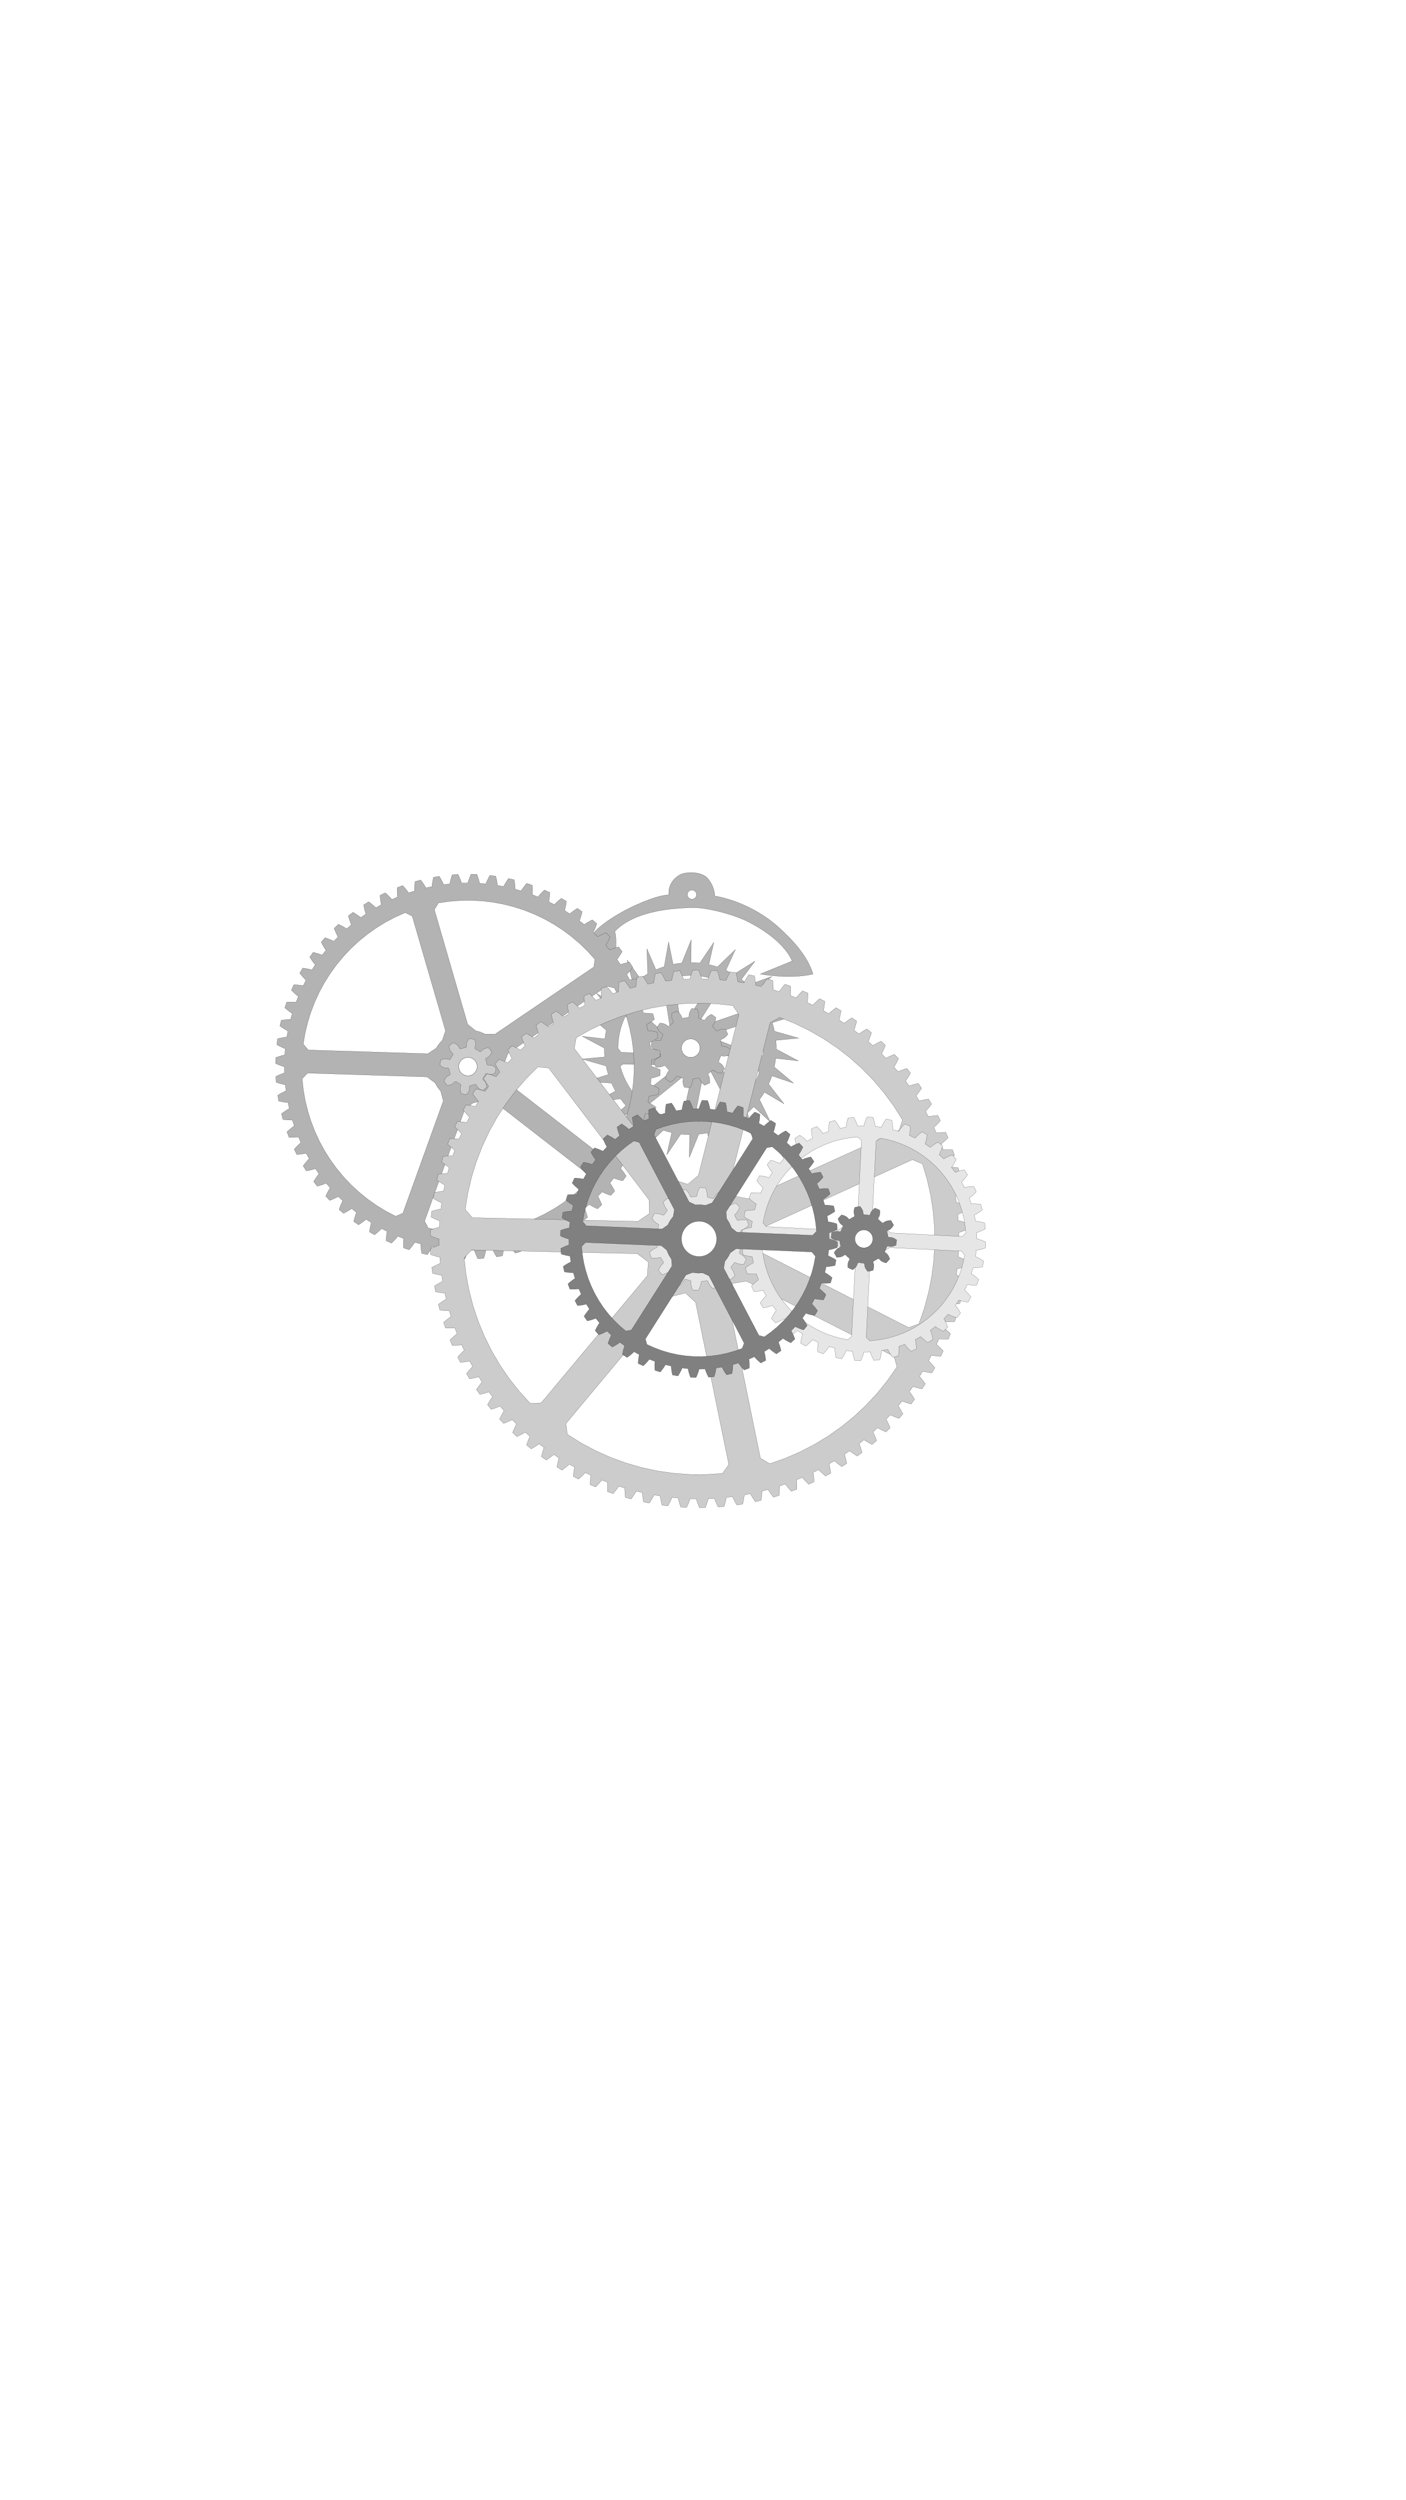 <?xml version="1.0" encoding="utf-8"?>
<!-- Generator: Adobe Illustrator 16.0.0, SVG Export Plug-In . SVG Version: 6.00 Build 0)  -->
<!DOCTYPE svg PUBLIC "-//W3C//DTD SVG 1.1//EN" "http://www.w3.org/Graphics/SVG/1.1/DTD/svg11.dtd">
<svg version="1.1" id="Main_Layer" xmlns="http://www.w3.org/2000/svg" xmlns:xlink="http://www.w3.org/1999/xlink" x="0px" y="0px"
	 width="1080px" height="1920px" viewBox="0 0 1080 1920" enable-background="new 0 0 1080 1920" xml:space="preserve">
<path id="Escapement_1_" fill="#B3B3B3" stroke="#000000" stroke-width="0.1" stroke-linecap="round" stroke-linejoin="round" stroke-miterlimit="10" d="
	M613.277,814.694l-16.992-9.044c0.014-2.291-0.088-4.555-0.303-6.787l17.444-1.638l-18.491-5.311
	c-0.461-2.238-1.035-4.431-1.713-6.58l16.719-5.228l-19.195-1.351c-0.914-2.084-1.93-4.111-3.047-6.077l15.272-8.591l-19.058,2.668
	c-1.324-1.842-2.734-3.619-4.236-5.314l13.146-11.574l-18.094,6.577c-1.672-1.525-3.425-2.962-5.248-4.311l10.46-14.065
	l-16.325,10.191c-1.949-1.143-3.959-2.191-6.03-3.133l7.302-15.922l-13.838,13.349c-2.141-0.708-4.327-1.317-6.559-1.808
	l3.829-17.082l-10.766,15.945c-2.128-0.235-4.284-0.375-6.469-0.402c-0.106-0.001-0.212,0.005-0.318,0.004l0.195-17.521
	l-7.217,17.84c-2.276,0.222-4.518,0.562-6.721,1.011l-3.451-17.173l-3.35,18.945c-2.172,0.691-4.294,1.491-6.363,2.394
	l-6.948-16.083l0.662,19.233c-1.973,1.125-3.885,2.346-5.725,3.662l-10.14-14.29l4.646,18.671c-1.693,1.506-3.303,3.106-4.834,4.779
	l-12.894-11.872l8.433,17.307c-1.341,1.82-2.591,3.71-3.743,5.667l-15.078-8.93l11.836,15.164c-0.931,2.056-1.766,4.166-2.487,6.329
	L451,778.75l14.719,12.363c-0.479,2.199-0.845,4.44-1.099,6.716l-17.398-2.023l16.991,9.044c-0.013,2.29,0.089,4.554,0.303,6.787
	l-17.443,1.638l18.491,5.311c0.459,2.236,1.033,4.431,1.713,6.579l-16.718,5.229l19.194,1.351c0.914,2.083,1.929,4.11,3.046,6.076
	l-15.271,8.592l19.056-2.67c1.324,1.842,2.734,3.619,4.238,5.313l-13.146,11.577l18.093-6.578c1.672,1.526,3.425,2.963,5.25,4.312
	l-10.46,14.066l16.325-10.192c1.949,1.143,3.959,2.19,6.03,3.133l-7.301,15.923l13.836-13.351c2.141,0.709,4.328,1.318,6.56,1.809
	l-3.829,17.082l10.765-15.946c2.128,0.234,4.284,0.374,6.469,0.402c0.106,0.001,0.211-0.006,0.317-0.004l-0.194,17.522l7.216-17.84
	c2.276-0.224,4.517-0.563,6.722-1.011l3.451,17.173l3.348-18.945c2.172-0.69,4.295-1.491,6.363-2.395l6.948,16.083l-0.663-19.234
	c1.973-1.125,3.886-2.344,5.726-3.66l10.141,14.29l-4.646-18.671c1.692-1.508,3.302-3.107,4.835-4.779l12.894,11.872l-8.434-17.308
	c1.341-1.82,2.591-3.711,3.744-5.669l15.078,8.932l-11.837-15.164c0.934-2.056,1.767-4.166,2.487-6.329l16.591,5.595l-14.72-12.363
	c0.479-2.199,0.845-4.44,1.099-6.717L613.277,814.694z M554.59,757.001l3.836-0.545l3.552,2.223l3.377,2.483l3.18,2.728l2.968,2.959
	l2.736,3.174l2.492,3.37l-1.336,2.136l-31.893,10.954l-4.103,0.192l-1.59-3.081L554.59,757.001z M535.252,810.434
	c-3.066,2.577-7.646,2.182-10.227-0.886c-2.581-3.067-2.186-7.652,0.886-10.232c3.071-2.58,7.653-2.179,10.229,0.893
	C538.717,803.28,538.317,807.857,535.252,810.434z M520.752,749.898l4.148-0.583l4.182-0.269l4.19,0.044l4.176,0.358l4.136,0.67
	l4.074,0.979l0.352,2.494l-17.366,28.893l-3.019,2.784l-3.202-1.334l-4.257-31.153L520.752,749.898z M487.69,769.097l2.803-3.112
	l3.028-2.896l3.237-2.659l3.425-2.409l3.6-2.147l3.748-1.87l1.875,1.683l5.287,33.294l-0.52,4.072l-3.31,1.038l-23.299-21.123
	L487.69,769.097z M474.857,800.859l0.46-4.163l0.769-4.117l1.077-4.047l1.375-3.956l1.669-3.841l2.517,0.086l25.466,22.103
	l2.223,3.452l-1.87,2.923l-31.439-1.21l-2.394-3.048L474.857,800.859z M491.655,841.713l-3.793-0.799l-2.576-3.299l-2.322-3.484
	l-2.055-3.647l-1.775-3.792l-1.486-3.913l-1.19-4.014l1.986-1.55l33.73,0.565l3.92,1.215l0.445,3.438L491.655,841.713z
	 M524.402,858.125l-3.421,1.826l-4.094-0.874l-4.017-1.178l-3.917-1.475l-3.796-1.765l-3.653-2.043l-3.49-2.311l0.529-2.463
	l26.222-21.244l3.786-1.59l2.548,2.352L524.402,858.125z M558.597,853.254l-3.698,1.962l-3.837,1.679l-3.95,1.387l-4.041,1.087
	l-4.114,0.782l-4.159,0.471l-1.177-2.226l6.457-33.131l1.879-3.649l3.462,0.165l14.629,27.875L558.597,853.254z M581.547,827.821
	l-1.86,3.752l-2.135,3.603l-2.4,3.434l-2.649,3.243l-2.885,3.037l-2.333-0.948l-16.333-29.535l-0.904-4.005l2.759-2.099
	l29.112,11.949l1.201,3.686L581.547,827.821z M586.186,810.441l-2.396,0.776l-31.48-12.125l-3.266-2.49l0.762-3.381l29.966-9.566
	l3.291,2.049l1.288,3.987l0.989,4.072l0.682,4.134l0.37,4.174l0.055,4.188L586.186,810.441z"/>
<path id="Escapement_Lever_1_" fill="#B3B3B3" stroke="#000000" stroke-width="0.1" stroke-linecap="round" stroke-linejoin="round" stroke-miterlimit="10" d="
	M598,712c-10.25-9.25-27.5-20-49-24c0,0,0.25-6.5-5-13s-17.75-5.25-21.25-3.5s-9.75,6.75-9,15.75c-10.75-0.25-45.5,15-58,29.5
	c0,0,10.5,23.25,14,31.25c1.25-2.5,5.25-23.5,2.5-32.75c15.75-16.5,46-17.75,58.25-18.25s31.75,5.25,40.25,9s30.5,15.5,37.75,32
	L584,748c0,0,22.75,4.25,40.5,0C620.25,733.75,608.25,721.25,598,712z M531.5,690.5c-1.933,0-3.5-1.567-3.5-3.5s1.567-3.5,3.5-3.5
	s3.5,1.567,3.5,3.5S533.433,690.5,531.5,690.5z"/>
<path id="Gear_64" fill="#B3B3B3" stroke="#000000" stroke-width="0.1" stroke-linecap="round" stroke-linejoin="round" stroke-miterlimit="10" d="
	M500.547,827.927l0.434-0.101l0.864-0.216l1.731-0.487l1.732-0.557l1.732-0.622l0.142-4.509l-1.69-0.73l-1.694-0.664l-1.696-0.595
	l-0.851-0.27l-0.425-0.127l-0.425-0.122l-0.083-4.738l0.42-0.137l0.42-0.142l0.84-0.3l1.675-0.654l1.669-0.724l1.664-0.789
	l-0.301-4.501l-1.754-0.561l-1.751-0.495l-1.747-0.426l-0.872-0.185l-0.435-0.085l-0.436-0.08l-0.548-4.707l0.405-0.177l0.404-0.183
	l0.806-0.38l1.603-0.816l1.592-0.884l1.578-0.948l-0.741-4.45l-1.8-0.386l-1.791-0.321l-1.781-0.253l-0.886-0.098l-0.441-0.042
	l-0.441-0.037l-1.006-4.631l0.385-0.216l0.386-0.222l0.764-0.457l1.516-0.969l1.496-1.035l1.478-1.099l-1.173-4.356l-1.829-0.208
	l-1.814-0.144l-1.797-0.076l-0.891-0.011l-0.444,0.001l-0.442,0.006l-1.454-4.509l0.361-0.253l0.361-0.258l0.716-0.531l1.413-1.112
	l1.388-1.177l1.363-1.238l-1.595-4.22l-1.842-0.028l-1.818,0.034l-1.796,0.1l-0.889,0.077l-0.44,0.045l-0.44,0.049l-1.89-4.345
	l0.336-0.287l0.334-0.293l0.661-0.598l1.297-1.245l1.265-1.308l1.235-1.365l-2.001-4.044l-1.834,0.153l-1.807,0.213l-1.778,0.275
	l-0.876,0.163l-0.436,0.088l-0.432,0.093l-2.307-4.139l0.306-0.319l0.303-0.324l0.6-0.66l1.169-1.366l1.131-1.426l1.095-1.48
	l-2.387-3.828l-1.812,0.332l-1.776,0.389l-1.742,0.449l-0.856,0.247l-0.424,0.131l-0.422,0.134l-2.701-3.893l0.273-0.347l0.27-0.352
	l0.532-0.715l1.029-1.475l0.985-1.53l0.945-1.58l-2.751-3.575l-1.769,0.508l-1.732,0.561l-1.688,0.617l-0.828,0.331l-0.409,0.171
	l-0.406,0.175l-3.07-3.609l0.238-0.373l0.234-0.377l0.459-0.764l0.88-1.568l0.831-1.619l0.786-1.665l-3.089-3.289l-1.711,0.679
	l-1.668,0.728l-1.62,0.78l-0.792,0.41l-0.391,0.21l-0.387,0.215l-3.409-3.291l0.2-0.395l0.196-0.397l0.382-0.806l0.722-1.647
	l0.669-1.692l0.618-1.734l-3.396-2.97l-1.637,0.843l-1.588,0.888l-1.537,0.935l-0.747,0.486l-0.368,0.247l-0.363,0.251l-3.716-2.941
	l0.16-0.412l0.157-0.415l0.301-0.839l0.558-1.71l0.499-1.749l0.444-1.787l-3.67-2.623l-1.546,1l-1.494,1.04l-1.437,1.08
	l-0.696,0.557l-0.342,0.282l-0.338,0.286l-3.986-2.562l0.12-0.426l0.115-0.429l0.218-0.864l0.386-1.756l0.326-1.791l0.269-1.821
	l-3.91-2.251l-1.441,1.147l-1.384,1.181l-1.325,1.216l-0.638,0.622l-0.313,0.315l-0.308,0.317l-4.217-2.159l0.077-0.436l0.071-0.437
	l0.132-0.882l0.214-1.786l0.147-1.813l0.088-1.839l-4.11-1.857l-1.321,1.282l-1.263,1.311l-1.199,1.341l-0.574,0.681l-0.28,0.344
	l-0.275,0.346l-4.409-1.735l0.035-0.441l0.028-0.443l0.046-0.89l0.035-1.798l-0.029-1.82l-0.093-1.838l-4.273-1.445l-1.189,1.406
	l-1.128,1.428l-1.062,1.451l-0.504,0.735l-0.245,0.37l-0.241,0.371l-4.558-1.295l-0.01-0.442l-0.014-0.444l-0.043-0.89l-0.14-1.793
	l-0.208-1.808l-0.272-1.821l-4.395-1.018l-1.046,1.515l-0.982,1.532l-0.914,1.549l-0.43,0.78l-0.208,0.392l-0.203,0.393
	l-4.663-0.842l-0.052-0.439l-0.059-0.44l-0.13-0.882l-0.314-1.77l-0.385-1.779l-0.449-1.785l-4.474-0.583l-0.892,1.61l-0.827,1.621
	l-0.759,1.631l-0.352,0.819l-0.168,0.41l-0.164,0.411l-4.723-0.381l-0.095-0.432l-0.102-0.432l-0.215-0.865l-0.486-1.731
	l-0.558-1.732l-0.622-1.733l-4.509-0.142l-0.73,1.691l-0.664,1.694l-0.595,1.697l-0.27,0.849l-0.127,0.425l-0.123,0.425
	l-4.737,0.084l-0.137-0.42l-0.144-0.421l-0.299-0.839l-0.653-1.675l-0.725-1.67l-0.79-1.663l-4.501,0.301l-0.56,1.753l-0.496,1.752
	l-0.425,1.747l-0.186,0.872l-0.085,0.435l-0.08,0.435l-4.707,0.548l-0.178-0.405l-0.182-0.404l-0.382-0.806l-0.814-1.603
	l-0.884-1.591l-0.948-1.578l-4.45,0.741l-0.387,1.8l-0.321,1.791l-0.252,1.781l-0.099,0.885l-0.042,0.442l-0.037,0.441l-4.63,1.006
	l-0.216-0.385l-0.222-0.385l-0.457-0.765l-0.969-1.515l-1.036-1.496l-1.098-1.478l-4.356,1.174l-0.208,1.829l-0.144,1.814
	l-0.076,1.797l-0.012,0.891l0.002,0.444l0.006,0.442l-4.509,1.455l-0.254-0.362l-0.258-0.361l-0.53-0.717l-1.112-1.413l-1.178-1.387
	l-1.238-1.363l-4.22,1.595l-0.027,1.841l0.034,1.819l0.1,1.796l0.076,0.888l0.045,0.441l0.05,0.44l-4.345,1.89l-0.288-0.336
	l-0.292-0.334l-0.598-0.661l-1.245-1.297l-1.308-1.266l-1.366-1.234l-4.043,2l0.153,1.835l0.213,1.807l0.275,1.777l0.163,0.877
	l0.088,0.435l0.092,0.432l-4.138,2.307l-0.32-0.306l-0.323-0.303l-0.66-0.6l-1.367-1.169l-1.425-1.131l-1.48-1.095l-3.828,2.388
	l0.332,1.81l0.389,1.778l0.448,1.742l0.248,0.856l0.13,0.424l0.135,0.421l-3.893,2.702l-0.348-0.273l-0.351-0.271l-0.716-0.531
	l-1.474-1.03l-1.53-0.986l-1.58-0.944l-3.575,2.751l0.508,1.769l0.561,1.731l0.617,1.69l0.33,0.827l0.171,0.41l0.175,0.406
	l-3.609,3.07l-0.372-0.238l-0.377-0.235l-0.764-0.459l-1.569-0.879l-1.618-0.832l-1.666-0.785l-3.288,3.088l0.679,1.712l0.728,1.667
	l0.78,1.621l0.41,0.791l0.21,0.391l0.214,0.387l-3.291,3.409l-0.394-0.2l-0.398-0.197l-0.805-0.382l-1.647-0.721l-1.693-0.669
	l-1.734-0.618l-2.97,3.395l0.844,1.637l0.888,1.588l0.934,1.537l0.486,0.747l0.248,0.368l0.251,0.364l-2.941,3.715l-0.412-0.16
	l-0.415-0.157l-0.839-0.301l-1.71-0.557l-1.75-0.499l-1.786-0.446l-2.623,3.671l1,1.546l1.039,1.493l1.081,1.438l0.557,0.696
	l0.282,0.342l0.286,0.338l-2.563,3.985l-0.426-0.119l-0.428-0.115l-0.864-0.218l-1.757-0.386l-1.79-0.326l-1.822-0.268l-2.25,3.91
	l1.146,1.44l1.181,1.385l1.217,1.324l0.622,0.639l0.315,0.312l0.317,0.308l-2.16,4.218l-0.435-0.077l-0.438-0.073l-0.881-0.131
	l-1.786-0.213l-1.814-0.148l-1.839-0.089l-1.856,4.112l1.282,1.321l1.311,1.262l1.34,1.199l0.682,0.574l0.344,0.281l0.346,0.275
	l-1.736,4.409l-0.441-0.034l-0.442-0.029l-0.89-0.045l-1.799-0.036l-1.819,0.03l-1.839,0.092l-1.444,4.274l1.405,1.189l1.429,1.127
	l1.451,1.062l0.735,0.505l0.369,0.245l0.372,0.24l-1.295,4.558l-0.443,0.01l-0.443,0.014l-0.89,0.043l-1.793,0.14l-1.808,0.208
	l-1.821,0.272l-1.018,4.395l1.515,1.045l1.532,0.982l1.548,0.915l0.781,0.43l0.392,0.208l0.393,0.203l-0.842,4.663l-0.439,0.052
	l-0.44,0.058l-0.882,0.13l-1.771,0.315L215,797.27l-1.786,0.449l-0.583,4.474l1.611,0.892l1.621,0.827l1.63,0.758l0.819,0.352
	l0.411,0.168l0.411,0.164l-0.381,4.723l-0.432,0.095l-0.432,0.1l-0.865,0.216l-1.731,0.487l-1.733,0.557l-1.732,0.622l-0.142,4.509
	l1.69,0.73l1.694,0.664l1.698,0.595l0.849,0.271l0.425,0.127l0.425,0.121l0.084,4.738l-0.421,0.137l-0.42,0.143l-0.839,0.3
	l-1.675,0.654l-1.67,0.724l-1.663,0.789l0.301,4.501l1.753,0.562l1.751,0.494l1.748,0.427l0.871,0.185l0.436,0.085l0.435,0.08
	l0.548,4.707l-0.405,0.177l-0.405,0.184l-0.806,0.38l-1.603,0.815l-1.59,0.885l-1.578,0.947l0.74,4.45l1.8,0.386l1.792,0.321
	l1.78,0.253l0.886,0.099l0.442,0.042l0.441,0.036l1.006,4.632l-0.386,0.216l-0.384,0.222l-0.765,0.457l-1.515,0.969l-1.497,1.035
	l-1.477,1.1l1.173,4.355l1.83,0.208l1.814,0.145l1.796,0.075l0.892,0.013l0.443-0.002l0.442-0.007l1.456,4.51l-0.363,0.253
	l-0.36,0.259l-0.717,0.53l-1.413,1.111l-1.388,1.179l-1.362,1.237l1.594,4.221l1.841,0.026l1.82-0.034l1.795-0.1l0.888-0.077
	l0.442-0.044l0.439-0.05l1.891,4.345l-0.336,0.287l-0.334,0.293l-0.661,0.599l-1.297,1.244l-1.266,1.309l-1.235,1.366l2.001,4.043
	l1.835-0.153l1.807-0.213l1.777-0.275l0.876-0.163l0.435-0.088l0.433-0.093l2.307,4.139l-0.306,0.319l-0.304,0.324l-0.599,0.66
	l-1.169,1.365l-1.131,1.427l-1.095,1.479l2.387,3.828l1.811-0.332l1.778-0.389l1.741-0.448l0.857-0.248l0.424-0.131l0.421-0.134
	l2.702,3.893l-0.274,0.347l-0.27,0.353l-0.532,0.715l-1.029,1.475l-0.986,1.53l-0.945,1.58l2.751,3.575l1.77-0.508l1.731-0.562
	l1.689-0.617l0.828-0.33l0.409-0.172l0.406-0.175l3.071,3.609l-0.238,0.373l-0.235,0.377l-0.459,0.764l-0.88,1.568l-0.831,1.619
	l-0.785,1.665l3.088,3.288l1.711-0.679l1.668-0.728l1.621-0.78l0.791-0.41l0.391-0.21l0.387-0.215l3.409,3.291l-0.201,0.395
	l-0.196,0.397l-0.382,0.806l-0.722,1.647l-0.668,1.691l-0.619,1.734l3.396,2.97l1.636-0.843l1.589-0.888l1.536-0.936l0.748-0.484
	l0.368-0.248l0.364-0.251l3.715,2.94l-0.161,0.412l-0.156,0.415l-0.301,0.839l-0.557,1.71l-0.5,1.75l-0.445,1.786l3.67,2.623
	l1.546-1l1.494-1.039l1.437-1.081l0.697-0.557l0.342-0.282l0.337-0.286l3.986,2.563l-0.119,0.425l-0.116,0.429l-0.217,0.864
	l-0.387,1.757l-0.325,1.79l-0.268,1.821l3.91,2.251l1.44-1.147l1.385-1.181l1.324-1.216l0.638-0.622l0.313-0.315l0.308-0.316
	l4.218,2.159l-0.077,0.436l-0.073,0.437l-0.132,0.883l-0.212,1.785l-0.149,1.813l-0.088,1.839l4.112,1.857l1.321-1.282l1.262-1.312
	l1.199-1.341l0.574-0.681l0.28-0.344l0.276-0.347l4.409,1.735l-0.034,0.441l-0.029,0.442l-0.045,0.891l-0.037,1.798l0.03,1.819
	l0.093,1.84l4.273,1.443l1.19-1.406l1.127-1.428l1.062-1.451l0.505-0.734l0.245-0.37l0.24-0.371l4.558,1.295l0.009,0.442
	l0.015,0.443l0.042,0.891l0.14,1.793l0.208,1.808l0.273,1.821l4.394,1.018l1.046-1.515l0.982-1.532l0.915-1.549l0.43-0.78
	l0.207-0.392l0.203-0.394l4.663,0.843l0.054,0.438l0.057,0.44l0.13,0.882l0.315,1.77l0.385,1.779l0.449,1.785l4.473,0.583
	l0.893-1.61l0.827-1.621l0.759-1.631l0.351-0.819l0.169-0.409l0.163-0.411l4.723,0.381l0.097,0.432l0.1,0.433l0.216,0.864
	l0.487,1.731l0.556,1.732l0.623,1.732l4.509,0.143l0.73-1.69l0.664-1.695l0.595-1.696l0.27-0.85l0.128-0.425l0.122-0.425
	l4.737-0.084l0.138,0.42l0.142,0.421l0.3,0.839l0.654,1.675l0.724,1.67l0.789,1.663l4.501-0.301l0.562-1.753l0.495-1.751
	l0.426-1.748l0.184-0.872l0.086-0.435l0.08-0.436l4.706-0.548l0.178,0.405l0.184,0.403l0.38,0.808l0.815,1.602l0.884,1.591
	l0.949,1.578l4.449-0.74l0.387-1.801l0.32-1.791l0.252-1.78l0.1-0.886l0.042-0.441l0.037-0.441l4.63-1.006l0.217,0.385l0.221,0.386
	l0.458,0.765l0.968,1.515l1.036,1.496l1.1,1.479l4.355-1.175l0.207-1.828l0.145-1.814l0.077-1.797l0.011-0.891l-0.001-0.443
	l-0.007-0.443l4.51-1.455l0.253,0.362l0.258,0.361l0.53,0.717l1.113,1.413l1.177,1.387l1.238,1.363l4.22-1.595l0.027-1.842
	l-0.034-1.818l-0.101-1.796l-0.076-0.889l-0.045-0.44l-0.049-0.439l4.345-1.891l0.287,0.336l0.292,0.334l0.599,0.661l1.246,1.297
	l1.308,1.266l1.365,1.234l4.044-2l-0.153-1.835l-0.213-1.808l-0.276-1.776l-0.162-0.877l-0.088-0.435l-0.093-0.433l4.139-2.307
	l0.319,0.306l0.324,0.303l0.659,0.601l1.367,1.169l1.426,1.131l1.479,1.095l3.827-2.387l-0.332-1.812l-0.388-1.777l-0.449-1.742
	l-0.248-0.856l-0.13-0.424l-0.134-0.421l3.892-2.702l0.349,0.273l0.352,0.271l0.715,0.531l1.476,1.03l1.528,0.985l1.581,0.944
	l3.575-2.751l-0.508-1.769l-0.562-1.731l-0.616-1.69l-0.331-0.826l-0.172-0.41l-0.175-0.406l3.609-3.07l0.373,0.238l0.376,0.235
	l0.764,0.459l1.569,0.879l1.619,0.832l1.665,0.785l3.288-3.089l-0.68-1.711l-0.728-1.668l-0.779-1.621l-0.41-0.791l-0.211-0.391
	l-0.214-0.387l3.291-3.409l0.395,0.2l0.397,0.197l0.805,0.382l1.648,0.722l1.692,0.668l1.733,0.618l2.97-3.396l-0.843-1.637
	l-0.888-1.588l-0.936-1.537l-0.485-0.747l-0.247-0.368l-0.251-0.363l2.939-3.716l0.412,0.16l0.416,0.157l0.838,0.301l1.71,0.558
	l1.75,0.499l1.787,0.445l2.623-3.671l-1-1.546l-1.04-1.493l-1.081-1.438l-0.556-0.696l-0.283-0.342l-0.285-0.338l2.563-3.985
	l0.426,0.119l0.429,0.115l0.864,0.218l1.756,0.386l1.791,0.326l1.821,0.268l2.251-3.909l-1.147-1.44l-1.181-1.385l-1.216-1.324
	l-0.622-0.639l-0.315-0.313l-0.316-0.308l2.159-4.218l0.436,0.076l0.438,0.073l0.882,0.131l1.785,0.213l1.813,0.149l1.839,0.088
	l1.856-4.112l-1.282-1.32l-1.311-1.263l-1.341-1.198l-0.682-0.574l-0.344-0.281l-0.347-0.274l1.736-4.409l0.441,0.034l0.442,0.028
	l0.891,0.045l1.798,0.036l1.819-0.029l1.839-0.093l1.444-4.273l-1.405-1.189l-1.429-1.127l-1.452-1.062l-0.733-0.505l-0.37-0.245
	l-0.371-0.24l1.295-4.559l0.442-0.01l0.442-0.014l0.892-0.043l1.793-0.14l1.807-0.208l1.821-0.272l1.019-4.395l-1.515-1.046
	l-1.532-0.981l-1.549-0.915l-0.781-0.43l-0.392-0.208l-0.393-0.203l0.843-4.663l0.438-0.052l0.44-0.059l0.881-0.13l1.771-0.314
	l1.779-0.385l1.785-0.448l0.583-4.475l-1.61-0.892l-1.621-0.827l-1.631-0.758l-0.818-0.353l-0.41-0.168l-0.412-0.163l0.382-4.724
	L500.547,827.927z M336.781,693.406l8.271-1.213l8.334-0.669l8.358-0.123l8.35,0.425l8.304,0.971l8.222,1.512l8.106,2.046
	l7.954,2.573l7.769,3.088l7.55,3.59l7.299,4.076l7.018,4.545l6.704,4.995l6.362,5.423l5.994,5.827l5.601,6.207l-0.855,5.941
	l-75.869,51.561l-7.731-0.105l-3.536-1.554l-3.714-1.056l-6.025-4.848l-25.592-88.089L336.781,693.406z M366.521,819.05
	c0,3.913-3.174,7.086-7.087,7.086s-7.086-3.173-7.086-7.086c0-3.915,3.173-7.087,7.086-7.087S366.521,815.135,366.521,819.05z
	 M234.343,793.526l1.939-8.132l2.467-7.988l2.984-7.81l3.489-7.597l3.978-7.353l4.452-7.076l4.905-6.77l5.337-6.435l5.747-6.071
	l6.133-5.682l6.491-5.269l6.821-4.832l7.124-4.376l7.395-3.9l7.634-3.408l5.386,2.649l25.592,88.089l-2.489,7.321l-2.571,2.883
	l-2.152,3.206l-6.473,4.232l-91.685-2.881l-3.906-4.558L234.343,793.526z M309.452,931.705l-5.541,2.307l-7.405-3.881l-7.136-4.357
	l-6.834-4.814l-6.505-5.251l-6.148-5.666l-5.763-6.056l-5.355-6.42l-4.923-6.757l-4.47-7.065l-3.998-7.342l-3.509-7.588
	l-3.005-7.801l-2.488-7.982l-1.96-8.127l-1.424-8.238l-0.882-8.313l4.184-4.304l91.685,2.881l6.194,4.63l1.947,3.336l2.384,3.038
	l2.025,7.463L309.452,931.705z M445.633,913.224l-6.348,5.439l-6.69,5.013l-7.006,4.563l-7.287,4.096l-7.54,3.61L403,939.054
	l-7.947,2.594l-8.101,2.069l-8.218,1.532l-8.301,0.993l-8.349,0.447l-8.359-0.1l-8.335-0.647l-8.275-1.191l-8.179-1.73l-2.8-5.31
	l31.073-86.307l6.317-4.461l3.774-0.821l3.626-1.328l7.724,0.381l72.48,56.223l0.481,5.983L445.633,913.224z M486.503,831.402
	l-1.081,8.29l-1.62,8.201l-2.154,8.078l-2.679,7.919l-3.191,7.727l-3.69,7.502l-4.173,7.244L462,887.387l-72.481-56.224l-2.29-7.386
	l0.386-3.843l-0.144-3.859l2.749-7.228l75.868-51.561l5.84,1.392l3.71,7.492l3.211,7.719l2.699,7.912l2.177,8.072l1.643,8.197
	l1.104,8.287l0.558,8.342l0.011,8.36L486.503,831.402z"/>
<path id="Gear_12" fill="#B3B3B3" stroke="#000000" stroke-width="0.1" stroke-linecap="round" stroke-linejoin="round" stroke-miterlimit="10" d="
	M560.59,805.368l-0.449-0.281l-0.453-0.261l-0.455-0.24l-0.457-0.22l-0.458-0.197l-0.459-0.173l-0.459-0.148l-0.459-0.12
	l-0.458-0.087l-0.456-0.042l-0.453,0.003l-0.228-0.017l-0.229-0.033l-0.229-0.053l-0.116-0.037l-0.116-0.046l-0.118-0.059
	l-0.118-0.076l-0.121-0.11l-0.381-2.208l-0.367-2.21l0.08-0.144l0.086-0.111l0.092-0.093l0.095-0.082l0.097-0.073l0.2-0.126
	l0.205-0.107l0.21-0.09l0.43-0.147l0.416-0.189l0.404-0.233l0.395-0.264l0.385-0.291l0.376-0.315l0.368-0.337l0.359-0.357
	l0.35-0.377l0.342-0.395l0.333-0.414l0.323-0.431l-1.758-3.839l-0.537-0.037l-0.53-0.018h-0.522l-0.515,0.019l-0.506,0.039
	l-0.495,0.058l-0.484,0.079l-0.472,0.102l-0.457,0.125l-0.44,0.153l-0.416,0.193l-0.391,0.229l-0.206,0.099l-0.215,0.086
	l-0.226,0.069l-0.119,0.026l-0.123,0.018l-0.131,0.008l-0.142-0.007l-0.159-0.034l-1.435-1.721l-1.422-1.732l-0.005-0.163
	l0.021-0.14l0.032-0.127l0.041-0.118l0.048-0.112l0.11-0.209l0.123-0.195l0.138-0.183l0.298-0.342l0.268-0.372l0.232-0.404
	l0.209-0.426l0.188-0.444l0.168-0.461l0.15-0.475l0.133-0.489l0.115-0.502l0.098-0.513l0.082-0.525l0.065-0.535l-3.442-2.446
	l-0.483,0.237l-0.47,0.25l-0.452,0.261l-0.435,0.274l-0.42,0.286l-0.398,0.298l-0.381,0.311l-0.357,0.323l-0.333,0.338l-0.306,0.353
	l-0.262,0.374l-0.226,0.394l-0.129,0.189l-0.142,0.182l-0.162,0.172l-0.09,0.082l-0.099,0.078l-0.108,0.072l-0.125,0.065
	l-0.157,0.05l-2.103-0.774l-2.097-0.788l-0.085-0.14l-0.053-0.13l-0.035-0.127l-0.024-0.123l-0.014-0.12l-0.01-0.236l0.011-0.231
	l0.026-0.227l0.088-0.445l0.045-0.456v-0.466l-0.032-0.473l-0.06-0.479l-0.084-0.483l-0.108-0.487l-0.13-0.49l-0.151-0.492
	l-0.171-0.494l-0.192-0.495l-0.211-0.496l-4.204-0.397l-0.301,0.447l-0.281,0.451l-0.261,0.453l-0.241,0.455l-0.219,0.457
	l-0.197,0.458l-0.173,0.458l-0.149,0.459l-0.12,0.459l-0.087,0.458l-0.041,0.456l0.002,0.454l-0.016,0.228l-0.033,0.229l-0.054,0.23
	l-0.037,0.115l-0.046,0.117l-0.058,0.117l-0.077,0.119l-0.109,0.121l-2.208,0.381l-2.211,0.367l-0.143-0.079l-0.111-0.087
	l-0.094-0.092l-0.082-0.094l-0.073-0.097l-0.126-0.2l-0.106-0.205l-0.091-0.21l-0.147-0.43l-0.189-0.417l-0.233-0.403l-0.264-0.394
	l-0.291-0.385l-0.315-0.376l-0.336-0.368l-0.358-0.359l-0.376-0.351l-0.396-0.342l-0.413-0.333l-0.431-0.323l-3.84,1.757
	l-0.036,0.538l-0.019,0.531l0.001,0.523l0.019,0.514l0.038,0.505l0.059,0.495l0.079,0.484l0.101,0.472l0.126,0.457l0.153,0.441
	l0.192,0.415l0.229,0.392l0.1,0.206l0.086,0.214l0.068,0.226l0.026,0.119l0.019,0.124l0.008,0.131l-0.007,0.14l-0.034,0.16
	l-1.722,1.434l-1.731,1.423l-0.164,0.004l-0.139-0.02l-0.127-0.033l-0.119-0.041l-0.111-0.047l-0.209-0.11l-0.195-0.125
	l-0.184-0.136l-0.341-0.299l-0.373-0.266l-0.403-0.234l-0.426-0.208l-0.444-0.188l-0.461-0.169l-0.475-0.15l-0.49-0.132
	l-0.501-0.116l-0.514-0.098l-0.524-0.081l-0.535-0.065l-2.446,3.442l0.237,0.484l0.249,0.468l0.262,0.453l0.274,0.436l0.286,0.418
	l0.298,0.4l0.31,0.379l0.324,0.358l0.337,0.334l0.353,0.304l0.374,0.264l0.395,0.225l0.189,0.128l0.181,0.143l0.173,0.161
	l0.082,0.09l0.077,0.098l0.073,0.109l0.064,0.126l0.051,0.155l-0.774,2.103l-0.788,2.098l-0.14,0.085l-0.131,0.052l-0.126,0.036
	l-0.123,0.023l-0.121,0.015l-0.236,0.009l-0.231-0.01l-0.227-0.027l-0.445-0.087l-0.456-0.045h-0.466l-0.473,0.032l-0.479,0.059
	l-0.483,0.085l-0.487,0.108l-0.489,0.129l-0.492,0.151l-0.494,0.172l-0.495,0.192l-0.496,0.211l-0.398,4.204l0.448,0.301l0.45,0.281
	l0.453,0.262l0.455,0.239l0.457,0.221l0.458,0.196l0.459,0.174l0.459,0.147l0.459,0.12l0.458,0.088l0.456,0.041l0.453-0.003
	l0.228,0.017l0.229,0.033l0.23,0.053l0.116,0.037l0.116,0.046l0.118,0.06l0.118,0.076l0.122,0.109l0.381,2.208l0.366,2.21
	l-0.079,0.145l-0.087,0.11l-0.091,0.094l-0.095,0.082l-0.097,0.072l-0.2,0.126l-0.205,0.107l-0.21,0.09l-0.429,0.147l-0.417,0.188
	l-0.404,0.233l-0.394,0.265l-0.385,0.29l-0.376,0.315l-0.367,0.337l-0.36,0.356l-0.35,0.377l-0.342,0.396l-0.333,0.414l-0.324,0.431
	l1.758,3.839l0.538,0.037l0.53,0.019h0.523l0.515-0.02l0.505-0.039l0.495-0.058l0.484-0.079l0.472-0.102l0.457-0.125l0.44-0.153
	l0.416-0.193l0.391-0.229l0.206-0.1l0.215-0.086l0.226-0.068l0.119-0.026l0.123-0.018l0.131-0.009l0.141,0.008l0.16,0.033
	l1.434,1.723l1.422,1.73l0.004,0.163l-0.02,0.14l-0.032,0.128l-0.041,0.117l-0.048,0.112l-0.11,0.209l-0.124,0.195l-0.137,0.183
	l-0.298,0.342l-0.267,0.372l-0.233,0.404l-0.209,0.426l-0.188,0.444l-0.168,0.461l-0.15,0.475l-0.133,0.489l-0.115,0.502
	l-0.098,0.513l-0.082,0.525l-0.065,0.535l3.442,2.446l0.484-0.237l0.469-0.25l0.453-0.261l0.435-0.274l0.419-0.286l0.399-0.298
	l0.38-0.311l0.358-0.323l0.333-0.338l0.305-0.354l0.264-0.374l0.224-0.394l0.129-0.189l0.142-0.182l0.162-0.172l0.09-0.082
	l0.098-0.078l0.109-0.072l0.125-0.064l0.156-0.051l2.103,0.774l2.097,0.788l0.085,0.14l0.053,0.131l0.035,0.126l0.024,0.123
	l0.014,0.12l0.01,0.236l-0.011,0.23l-0.026,0.228l-0.088,0.445l-0.044,0.456l-0.001,0.466l0.032,0.473l0.06,0.479l0.084,0.482
	l0.108,0.487l0.13,0.49l0.151,0.491l0.171,0.494l0.192,0.495l0.212,0.496l4.204,0.397l0.3-0.447l0.281-0.451l0.261-0.453
	l0.241-0.455l0.219-0.456l0.197-0.458l0.174-0.459l0.148-0.459l0.12-0.459l0.087-0.458l0.041-0.456l-0.002-0.454l0.016-0.228
	l0.033-0.229l0.054-0.229l0.037-0.115l0.046-0.117l0.058-0.116l0.077-0.119l0.109-0.121l2.208-0.381l2.211-0.366l0.143,0.078
	l0.111,0.087l0.094,0.092l0.082,0.094l0.073,0.099l0.126,0.198l0.106,0.205l0.091,0.21l0.147,0.431l0.189,0.417l0.233,0.402
	l0.264,0.395l0.291,0.385l0.315,0.376l0.336,0.368l0.358,0.359l0.376,0.351l0.396,0.342l0.414,0.333l0.431,0.323l3.839-1.757
	l0.037-0.538l0.019-0.531l-0.002-0.522l-0.019-0.515l-0.038-0.505l-0.059-0.495l-0.08-0.483l-0.101-0.473l-0.125-0.457l-0.153-0.44
	l-0.192-0.415l-0.229-0.393l-0.1-0.206l-0.086-0.214l-0.068-0.226l-0.025-0.119l-0.019-0.124l-0.009-0.13l0.007-0.141l0.034-0.16
	l1.723-1.435l1.73-1.423l0.164-0.003l0.14,0.02l0.126,0.032l0.119,0.041l0.111,0.048l0.21,0.109l0.194,0.125l0.184,0.136
	l0.341,0.299l0.373,0.267l0.403,0.233l0.426,0.208l0.443,0.188l0.461,0.169l0.477,0.15l0.489,0.132l0.501,0.116l0.514,0.098
	l0.523,0.081l0.535,0.064l2.447-3.441l-0.238-0.484l-0.248-0.468l-0.262-0.453l-0.275-0.436l-0.285-0.418l-0.299-0.4l-0.31-0.379
	l-0.323-0.358L554,817.066l-0.353-0.304l-0.374-0.264l-0.395-0.226l-0.189-0.128l-0.182-0.143l-0.172-0.161l-0.082-0.09
	l-0.078-0.099l-0.072-0.108l-0.064-0.126l-0.051-0.155l0.773-2.103l0.789-2.099l0.14-0.085l0.131-0.052l0.126-0.036l0.123-0.022
	l0.121-0.016l0.236-0.009l0.23,0.01l0.227,0.027l0.445,0.087l0.456,0.045h0.466l0.474-0.032l0.479-0.059l0.482-0.085l0.486-0.107
	l0.49-0.13l0.491-0.151l0.494-0.172l0.495-0.191l0.496-0.211l0.398-4.204L560.59,805.368z M530.579,811.997
	c-3.913,0-7.087-3.173-7.087-7.086c0-3.915,3.174-7.087,7.087-7.087c3.913,0,7.087,3.173,7.087,7.087
	C537.666,808.824,534.491,811.997,530.579,811.997z"/>
<path id="Gear_8" fill="#CCCCCC" stroke="#000000" stroke-width="0.1" stroke-linecap="round" stroke-linejoin="round" stroke-miterlimit="10" d="
	M380.418,819.667l-0.447-0.33l-0.451-0.302l-0.455-0.272l-0.459-0.243l-0.461-0.211l-0.461-0.177l-0.462-0.139l-0.46-0.096
	l-0.455-0.012l-0.45,0.068l-0.453,0.019l-0.228-0.012l-0.23-0.032l-0.231-0.055l-0.117-0.039l-0.118-0.049l-0.119-0.063
	l-0.122-0.084l-0.126-0.121l-0.152-0.332l-0.341-1.778l-0.558-1.722l-0.026-0.365l0.052-0.167l0.066-0.131l0.074-0.113l0.08-0.1
	l0.083-0.091l0.176-0.159l0.186-0.138l0.194-0.121l0.406-0.202l0.427-0.157l0.393-0.23l0.358-0.305l0.337-0.345l0.319-0.378
	l0.303-0.406l0.285-0.434l0.267-0.458l0.25-0.482l0.232-0.504l0.214-0.526l-1.154-1.7l-1.311-1.583l-0.564,0.059l-0.549,0.082
	l-0.533,0.106l-0.515,0.129l-0.495,0.152l-0.475,0.177l-0.452,0.202l-0.425,0.227l-0.393,0.258l-0.33,0.314l-0.271,0.366
	l-0.306,0.334l-0.171,0.152l-0.184,0.14l-0.202,0.125l-0.111,0.055l-0.118,0.048l-0.129,0.04l-0.145,0.027l-0.174,0.003
	l-0.344-0.127l-1.498-1.016l-1.612-0.823l-0.276-0.24l-0.081-0.154l-0.047-0.141l-0.027-0.132l-0.015-0.126l-0.005-0.124
	l0.012-0.237l0.034-0.229l0.052-0.223l0.145-0.429l0.19-0.413l0.116-0.441l0.036-0.469l-0.005-0.482l-0.041-0.493l-0.074-0.501
	l-0.105-0.508l-0.135-0.513l-0.164-0.518l-0.192-0.521l-0.221-0.522l-2.018-0.387l-2.046-0.192l-0.358,0.441l-0.33,0.446
	l-0.302,0.451l-0.273,0.456l-0.242,0.458l-0.211,0.461l-0.177,0.462l-0.139,0.461l-0.096,0.461l-0.012,0.455l0.068,0.45l0.019,0.453
	l-0.013,0.228l-0.031,0.229l-0.055,0.232l-0.039,0.116l-0.049,0.118l-0.063,0.119l-0.084,0.122l-0.121,0.126l-0.333,0.153
	l-1.777,0.341l-1.722,0.557l-0.365,0.027l-0.167-0.053l-0.132-0.066l-0.112-0.074l-0.1-0.079l-0.091-0.084l-0.16-0.176l-0.138-0.186
	l-0.12-0.194l-0.202-0.406l-0.157-0.427l-0.23-0.393l-0.306-0.357l-0.344-0.338l-0.378-0.319l-0.406-0.302l-0.434-0.285
	l-0.458-0.268l-0.482-0.25l-0.505-0.232l-0.525-0.213l-1.701,1.153l-1.582,1.311l0.059,0.565l0.082,0.549l0.105,0.532l0.129,0.515
	l0.153,0.496l0.177,0.475l0.201,0.451l0.228,0.425l0.258,0.394l0.313,0.33l0.366,0.27l0.334,0.307l0.153,0.17l0.14,0.184
	l0.125,0.203l0.054,0.11l0.049,0.118l0.039,0.129l0.027,0.145l0.004,0.175l-0.127,0.343l-1.016,1.498l-0.824,1.612l-0.239,0.277
	l-0.155,0.081l-0.14,0.046l-0.132,0.027l-0.127,0.015l-0.123,0.005l-0.237-0.012l-0.229-0.034l-0.223-0.051l-0.43-0.145
	l-0.413-0.191l-0.44-0.115l-0.469-0.037l-0.482,0.005l-0.493,0.041l-0.501,0.074l-0.508,0.105l-0.514,0.135l-0.517,0.164
	l-0.521,0.193l-0.522,0.22l-0.387,2.019l-0.192,2.045l0.44,0.358l0.447,0.33l0.451,0.302l0.456,0.273l0.458,0.242l0.461,0.211
	l0.461,0.177l0.462,0.14l0.46,0.097l0.456,0.011l0.449-0.067l0.454-0.02l0.228,0.013l0.229,0.031l0.231,0.055l0.117,0.039
	l0.118,0.05l0.119,0.063l0.122,0.083l0.126,0.121l0.152,0.333l0.341,1.777l0.558,1.723l0.026,0.365l-0.052,0.165l-0.066,0.133
	l-0.074,0.112l-0.079,0.101l-0.084,0.09l-0.176,0.16l-0.186,0.138l-0.194,0.121L344.515,826l-0.427,0.158l-0.393,0.229l-0.358,0.306
	L343,827.038l-0.319,0.377l-0.302,0.407l-0.285,0.433l-0.268,0.459l-0.25,0.482l-0.232,0.504l-0.214,0.524l1.154,1.701l1.311,1.582
	l0.564-0.058l0.549-0.082l0.533-0.106l0.515-0.129l0.496-0.153l0.474-0.177l0.452-0.201l0.425-0.228l0.393-0.257l0.33-0.314
	l0.271-0.366l0.307-0.334l0.17-0.151l0.184-0.141l0.203-0.125l0.11-0.055l0.118-0.048l0.129-0.04l0.145-0.027l0.175-0.003
	l0.343,0.127l1.498,1.017l1.612,0.822l0.276,0.239l0.081,0.155l0.047,0.14l0.027,0.132l0.015,0.127l0.005,0.123l-0.012,0.238
	l-0.034,0.229l-0.052,0.222l-0.144,0.43l-0.191,0.413l-0.116,0.44l-0.036,0.469l0.005,0.481l0.041,0.493l0.074,0.501l0.105,0.508
	l0.135,0.515l0.164,0.518l0.192,0.521l0.221,0.522l2.018,0.387l2.046,0.191l0.358-0.439l0.33-0.446l0.302-0.452l0.273-0.455
	l0.242-0.459l0.211-0.46l0.177-0.462l0.14-0.462l0.095-0.46l0.012-0.455l-0.068-0.45l-0.019-0.453l0.013-0.228l0.031-0.23
	l0.055-0.23l0.039-0.117l0.049-0.118l0.064-0.119l0.083-0.121l0.121-0.126l0.333-0.152l1.777-0.342l1.722-0.558l0.365-0.026
	l0.167,0.053l0.132,0.065l0.113,0.074l0.1,0.08l0.09,0.083l0.16,0.177l0.138,0.187l0.121,0.192l0.201,0.407l0.158,0.426l0.229,0.395
	l0.306,0.356l0.344,0.337l0.378,0.32l0.407,0.302l0.433,0.285l0.458,0.268l0.482,0.251l0.505,0.231l0.525,0.213l1.701-1.153
	l1.582-1.312l-0.058-0.563l-0.082-0.55l-0.106-0.532l-0.129-0.515l-0.153-0.496l-0.177-0.475l-0.201-0.452l-0.228-0.425
	l-0.258-0.393l-0.313-0.33l-0.366-0.271l-0.334-0.307l-0.153-0.17l-0.14-0.186l-0.124-0.202l-0.055-0.109l-0.049-0.119l-0.039-0.129
	l-0.027-0.146l-0.004-0.174l0.127-0.343l1.016-1.498l0.824-1.612l0.239-0.276l0.155-0.081l0.14-0.046l0.132-0.028l0.127-0.014
	l0.123-0.006l0.237,0.012l0.229,0.034l0.223,0.052l0.43,0.145l0.413,0.19l0.44,0.116l0.469,0.035l0.482-0.005l0.493-0.041
	l0.501-0.073l0.508-0.105l0.514-0.135l0.517-0.164l0.521-0.192l0.523-0.221l0.386-2.018l0.192-2.047L380.418,819.667z
	 M359.434,826.136c-3.913,0-7.087-3.173-7.087-7.087c0-3.913,3.174-7.086,7.087-7.086c3.913,0,7.087,3.173,7.087,7.086
	C366.521,822.963,363.347,826.136,359.434,826.136z"/>
<path id="Gear_90" fill="#CCCCCC" stroke="#000000" stroke-width="0.1" stroke-linecap="round" stroke-linejoin="round" stroke-miterlimit="10" d="
	M736.808,960.343l0.432-0.117l0.86-0.244l1.724-0.523l1.724-0.576l1.723-0.622l0.102-4.537l-1.693-0.699l-1.695-0.651l-1.698-0.602
	l-0.851-0.281l-0.425-0.137l-0.425-0.132l-0.059-4.697l0.421-0.144l0.422-0.146l0.842-0.304l1.683-0.644l1.68-0.694l1.675-0.74
	l-0.215-4.533l-1.738-0.579l-1.738-0.532l-1.735-0.481l-0.867-0.222l-0.434-0.105l-0.434-0.103l-0.386-4.682l0.411-0.172l0.41-0.176
	l0.818-0.361l1.633-0.76l1.627-0.81l1.619-0.855l-0.531-4.508l-1.773-0.455l-1.771-0.409l-1.765-0.36l-0.881-0.161l-0.44-0.075
	l-0.438-0.071l-0.712-4.645l0.396-0.2l0.397-0.202l0.792-0.417l1.577-0.873l1.565-0.92l1.557-0.968l-0.845-4.459l-1.802-0.332
	l-1.794-0.283l-1.786-0.236l-0.89-0.1l-0.444-0.044l-0.442-0.041l-1.035-4.583l0.383-0.227l0.382-0.231l0.761-0.472l1.512-0.979
	l1.498-1.027l1.484-1.074l-1.152-4.389l-1.821-0.205l-1.81-0.158l-1.798-0.111l-0.895-0.035l-0.446-0.015l-0.445-0.01l-1.351-4.499
	l0.365-0.254l0.364-0.257l0.727-0.523l1.439-1.083l1.424-1.13l1.405-1.174l-1.457-4.298l-1.83-0.077l-1.815-0.032l-1.802,0.016
	l-0.896,0.025l-0.445,0.019l-0.444,0.021l-1.662-4.394l0.347-0.279l0.346-0.282l0.688-0.572l1.361-1.181l1.34-1.226l1.321-1.271
	l-1.754-4.186l-1.83,0.051l-1.814,0.094l-1.796,0.142l-0.892,0.089l-0.443,0.048l-0.442,0.052l-1.964-4.267l0.327-0.303l0.325-0.305
	l0.646-0.62l1.274-1.272l1.252-1.316l1.229-1.358l-2.04-4.054l-1.823,0.179l-1.804,0.221l-1.781,0.266l-0.883,0.15l-0.438,0.08
	l-0.438,0.082l-2.257-4.12l0.306-0.324l0.303-0.327l0.602-0.663l1.184-1.358l1.156-1.4l1.132-1.441l-2.318-3.901l-1.807,0.305
	l-1.783,0.347l-1.759,0.39l-0.87,0.211l-0.433,0.111l-0.431,0.112l-2.539-3.953l0.282-0.345l0.279-0.347l0.554-0.703l1.086-1.438
	l1.056-1.478l1.028-1.517l-2.585-3.73l-1.781,0.43l-1.754,0.471l-1.728,0.511l-0.854,0.271l-0.423,0.141l-0.422,0.143l-2.81-3.766
	l0.258-0.363l0.255-0.367l0.503-0.739l0.982-1.511l0.95-1.548l0.92-1.584l-2.839-3.541l-1.746,0.553l-1.718,0.592l-1.688,0.631
	l-0.831,0.33l-0.412,0.169l-0.411,0.172l-3.065-3.561l0.231-0.381l0.229-0.383l0.451-0.772l0.874-1.575l0.84-1.611l0.809-1.645
	l-3.079-3.334l-1.704,0.674l-1.672,0.71l-1.641,0.746l-0.807,0.388l-0.4,0.197l-0.396,0.201l-3.307-3.34l0.204-0.395l0.201-0.398
	l0.396-0.803l0.763-1.633l0.725-1.665l0.691-1.697l-3.304-3.11l-1.652,0.791l-1.619,0.823l-1.584,0.859l-0.778,0.443l-0.385,0.225
	l-0.382,0.228l-3.531-3.1l0.177-0.409l0.173-0.411l0.339-0.828l0.646-1.682l0.608-1.712l0.571-1.741l-3.514-2.873l-1.593,0.904
	l-1.558,0.936l-1.52,0.968l-0.745,0.497l-0.369,0.251l-0.365,0.253L656,791.137l0.146-0.421l0.145-0.422l0.28-0.85l0.527-1.723
	l0.487-1.751l0.447-1.775l-3.704-2.621l-1.527,1.013l-1.487,1.042l-1.448,1.071l-0.709,0.547l-0.351,0.276l-0.348,0.278
	l-3.927-2.578l0.117-0.43l0.113-0.431l0.221-0.868l0.406-1.755l0.364-1.78l0.322-1.803l-3.878-2.356l-1.452,1.117l-1.412,1.144
	l-1.37,1.17l-0.669,0.595l-0.33,0.3l-0.327,0.302l-4.098-2.298l0.087-0.437l0.084-0.438l0.159-0.881l0.283-1.779l0.237-1.801
	l0.196-1.821l-4.033-2.079l-1.37,1.216l-1.328,1.237l-1.286,1.264l-0.625,0.64l-0.309,0.322l-0.306,0.324l-4.248-2.007l0.057-0.44
	l0.054-0.443l0.097-0.89l0.158-1.795l0.112-1.813l0.068-1.831l-4.169-1.793l-1.282,1.309l-1.239,1.329l-1.193,1.348l-0.58,0.683
	l-0.285,0.344l-0.282,0.345l-4.377-1.705l0.025-0.445l0.021-0.445l0.035-0.895l0.033-1.801l-0.015-1.817l-0.06-1.831l-4.284-1.498
	l-1.187,1.395l-1.144,1.412l-1.098,1.429l-0.531,0.721l-0.26,0.362l-0.257,0.364l-4.486-1.396l-0.006-0.444L594,759.198
	l-0.028-0.896l-0.093-1.799l-0.141-1.811l-0.188-1.822l-4.377-1.196l-1.088,1.475l-1.042,1.487l-0.995,1.502l-0.479,0.757
	l-0.234,0.379l-0.232,0.381l-4.571-1.079l-0.037-0.444l-0.04-0.443l-0.09-0.892l-0.219-1.788l-0.267-1.797l-0.313-1.805l-4.45-0.888
	l-0.982,1.547l-0.936,1.557l-0.889,1.567l-0.425,0.788l-0.207,0.395l-0.204,0.396l-4.637-0.759l-0.068-0.439l-0.07-0.44
	l-0.151-0.882l-0.343-1.769l-0.393-1.774l-0.438-1.779l-4.501-0.574l-0.872,1.61l-0.825,1.619l-0.775,1.626l-0.369,0.815
	l-0.18,0.408l-0.176,0.409l-4.679-0.432l-0.098-0.436l-0.102-0.434l-0.213-0.87l-0.465-1.74l-0.516-1.741l-0.562-1.744l-4.53-0.26
	l-0.758,1.668l-0.71,1.672l-0.661,1.676l-0.311,0.84l-0.15,0.42l-0.146,0.42l-4.697-0.104l-0.128-0.427l-0.132-0.427l-0.273-0.852
	l-0.585-1.704l-0.635-1.702l-0.683-1.7l-4.537,0.058l-0.64,1.717l-0.592,1.717l-0.542,1.718l-0.252,0.859l-0.121,0.43l-0.117,0.429
	l-4.692,0.224l-0.158-0.416l-0.161-0.416l-0.332-0.832l-0.702-1.658l-0.752-1.654l-0.799-1.648l-4.522,0.374l-0.519,1.757
	l-0.472,1.755l-0.42,1.751l-0.191,0.875l-0.09,0.438l-0.088,0.436l-4.666,0.55l-0.187-0.403l-0.188-0.404l-0.389-0.806l-0.818-1.606
	l-0.865-1.597l-0.912-1.589l-4.484,0.688l-0.395,1.789l-0.348,1.783l-0.297,1.776l-0.13,0.887l-0.061,0.441l-0.056,0.441
	l-4.617,0.874l-0.214-0.391l-0.217-0.39l-0.444-0.777l-0.927-1.545l-0.976-1.532l-1.021-1.521l-4.426,0.999l-0.27,1.813
	l-0.221,1.804l-0.174,1.793l-0.067,0.892l-0.029,0.446l-0.025,0.444l-4.544,1.193l-0.24-0.375l-0.244-0.373l-0.498-0.743
	l-1.032-1.478l-1.079-1.461l-1.125-1.446l-4.346,1.306l-0.141,1.826l-0.097,1.814l-0.047,1.801l-0.006,0.896l0.003,0.445
	l0.005,0.445l-4.448,1.508l-0.268-0.356l-0.269-0.355l-0.548-0.708l-1.134-1.4l-1.179-1.383l-1.222-1.364l-4.245,1.605l-0.013,1.832
	l0.03,1.816l0.078,1.8l0.058,0.893l0.033,0.445l0.036,0.444l-4.333,1.814l-0.291-0.338l-0.293-0.336l-0.597-0.667l-1.228-1.319
	l-1.272-1.297l-1.314-1.274l-4.123,1.896l0.115,1.829l0.158,1.811l0.203,1.79l0.12,0.887l0.063,0.44l0.067,0.44l-4.196,2.113
	l-0.313-0.317l-0.317-0.313l-0.641-0.625l-1.317-1.229l-1.359-1.205l-1.4-1.181l-3.98,2.181l0.242,1.815l0.284,1.795l0.327,1.771
	l0.181,0.877l0.095,0.437l0.099,0.434l-4.038,2.4l-0.335-0.294l-0.338-0.291l-0.684-0.578l-1.398-1.135l-1.441-1.107l-1.479-1.081
	l-3.818,2.453l0.368,1.795l0.408,1.771l0.45,1.743l0.241,0.862l0.125,0.429l0.128,0.427l-3.86,2.676l-0.354-0.271l-0.356-0.267
	l-0.724-0.529l-1.475-1.035l-1.515-1.004l-1.551-0.974l-3.637,2.713l0.492,1.765l0.529,1.737l0.571,1.709l0.302,0.843l0.154,0.418
	l0.158,0.417l-3.666,2.938l-0.372-0.244l-0.375-0.242l-0.757-0.477l-1.543-0.929l-1.581-0.896l-1.615-0.864l-3.439,2.96l0.613,1.727
	l0.651,1.696l0.688,1.664l0.359,0.82l0.184,0.407l0.187,0.404l-3.452,3.187l-0.388-0.217l-0.392-0.216l-0.789-0.424l-1.604-0.818
	l-1.639-0.783l-1.672-0.75l-3.226,3.194l0.733,1.679l0.768,1.646l0.803,1.613l0.416,0.792l0.211,0.394l0.215,0.391l-3.222,3.42
	l-0.402-0.189l-0.404-0.188l-0.817-0.368l-1.657-0.705l-1.689-0.667l-1.72-0.631l-2.994,3.41l0.848,1.624l0.88,1.589l0.914,1.553
	l0.471,0.763l0.238,0.377l0.24,0.374l-2.974,3.637l-0.415-0.161l-0.417-0.159l-0.84-0.31l-1.703-0.587l-1.732-0.548l-1.76-0.51
	l-2.749,3.611l0.96,1.561l0.989,1.523l1.02,1.485l0.522,0.727l0.264,0.36l0.266,0.356l-2.714,3.835l-0.425-0.132l-0.427-0.13
	l-0.859-0.25l-1.74-0.467l-1.766-0.426l-1.791-0.386l-2.49,3.795l1.066,1.489l1.093,1.451l1.121,1.41l0.571,0.688l0.288,0.341
	l0.291,0.338l-2.44,4.015l-0.433-0.102l-0.436-0.1l-0.875-0.189l-1.768-0.346l-1.791-0.301l-1.814-0.26l-2.219,3.959l1.167,1.412
	l1.191,1.371l1.217,1.329l0.618,0.646l0.312,0.319l0.313,0.316l-2.153,4.176l-0.44-0.071l-0.44-0.069l-0.885-0.128l-1.788-0.221
	l-1.81-0.176l-1.827-0.132l-1.938,4.104l1.263,1.327l1.284,1.285l1.307,1.239l0.662,0.604l0.333,0.297l0.334,0.294l-1.856,4.315
	l-0.443-0.041l-0.445-0.037l-0.892-0.066l-1.799-0.096l-1.816-0.049l-1.832-0.005l-1.646,4.229l1.352,1.236l1.371,1.191l1.39,1.146
	l0.702,0.556l0.354,0.273l0.354,0.269l-1.551,4.436l-0.445-0.011l-0.445-0.007l-0.896-0.003l-1.802,0.03l-1.815,0.078l-1.827,0.123
	l-1.349,4.333l1.437,1.139l1.449,1.093l1.468,1.047l0.738,0.506l0.371,0.247l0.372,0.244l-1.238,4.532l-0.444,0.021l-0.445,0.024
	l-0.893,0.059l-1.795,0.155l-1.806,0.204l-1.814,0.251l-1.042,4.417l1.511,1.035l1.523,0.99l1.535,0.942l0.772,0.451l0.388,0.222
	l0.389,0.218l-0.92,4.606l-0.441,0.053l-0.443,0.056l-0.886,0.121l-1.78,0.28l-1.787,0.33l-1.792,0.376l-0.731,4.479l1.579,0.928
	l1.589,0.882l1.598,0.832l0.802,0.396l0.402,0.194l0.403,0.189l-0.597,4.66l-0.437,0.083l-0.438,0.086l-0.876,0.184l-1.756,0.403
	l-1.759,0.453l-1.762,0.501l-0.418,4.52l1.641,0.814l1.646,0.769l1.651,0.719l0.828,0.34l0.415,0.165l0.414,0.162l-0.268,4.689
	l-0.432,0.113l-0.431,0.117l-0.861,0.243l-1.723,0.525l-1.724,0.575l-1.724,0.622l-0.101,4.537l1.693,0.699l1.695,0.65l1.698,0.603
	l0.85,0.281l0.425,0.136l0.426,0.133l0.059,4.697l-0.421,0.143l-0.422,0.147l-0.842,0.302l-1.684,0.645l-1.679,0.694l-1.675,0.741
	l0.216,4.533l1.738,0.578l1.736,0.531l1.736,0.482l0.867,0.223l0.433,0.105l0.435,0.102l0.386,4.682l-0.41,0.174l-0.411,0.174
	l-0.818,0.361l-1.634,0.76l-1.627,0.811l-1.619,0.855l0.531,4.508l1.774,0.455l1.77,0.41l1.766,0.359l0.881,0.16l0.439,0.074
	l0.439,0.072l0.712,4.645l-0.397,0.199l-0.396,0.205l-0.792,0.416l-1.577,0.873l-1.566,0.92l-1.556,0.967l0.845,4.459l1.802,0.332
	l1.794,0.285l1.787,0.234l0.889,0.1l0.444,0.045l0.442,0.041l1.035,4.582l-0.383,0.227l-0.382,0.232l-0.762,0.471l-1.511,0.98
	l-1.498,1.027l-1.485,1.072l1.153,4.389l1.821,0.205l1.809,0.16l1.799,0.109l0.895,0.037l0.446,0.014l0.444,0.01l1.353,4.5
	l-0.366,0.252l-0.365,0.258l-0.726,0.523l-1.44,1.084l-1.423,1.129l-1.406,1.174l1.457,4.297l1.83,0.078l1.816,0.033l1.802-0.016
	l0.896-0.025l0.444-0.018l0.445-0.021l1.662,4.395l-0.348,0.277l-0.346,0.281l-0.688,0.574l-1.361,1.18l-1.34,1.227l-1.321,1.27
	l1.753,4.186l1.831-0.051l1.814-0.094l1.796-0.141l0.891-0.088l0.444-0.051l0.441-0.051l1.965,4.268l-0.327,0.303l-0.325,0.305
	l-0.646,0.619l-1.274,1.271l-1.252,1.318l-1.229,1.357l2.041,4.055l1.823-0.178l1.803-0.223l1.782-0.266l0.882-0.15l0.439-0.078
	l0.438-0.084l2.257,4.119l-0.305,0.324l-0.303,0.328l-0.603,0.662l-1.183,1.359l-1.157,1.4l-1.131,1.441l2.318,3.9l1.807-0.305
	l1.783-0.346l1.759-0.389l0.87-0.213l0.432-0.109l0.432-0.113l2.539,3.953l-0.282,0.344l-0.279,0.348l-0.554,0.703l-1.086,1.439
	l-1.057,1.477l-1.027,1.518l2.585,3.729l1.781-0.43l1.755-0.469l1.727-0.512l0.854-0.271l0.424-0.141l0.421-0.143l2.809,3.766
	l-0.257,0.363l-0.255,0.367l-0.503,0.74l-0.983,1.51l-0.949,1.549l-0.921,1.584l2.84,3.541l1.745-0.555l1.719-0.59l1.688-0.631
	l0.831-0.33l0.413-0.17l0.411-0.172l3.065,3.561l-0.231,0.381l-0.229,0.383l-0.45,0.773l-0.874,1.576l-0.84,1.609l-0.808,1.645
	l3.078,3.334l1.704-0.672l1.672-0.711l1.64-0.746l0.808-0.389l0.399-0.197l0.397-0.199l3.306,3.338l-0.204,0.395l-0.2,0.398
	l-0.396,0.803l-0.763,1.633l-0.726,1.666l-0.69,1.695l3.304,3.113l1.652-0.791l1.619-0.826l1.584-0.859l0.777-0.441l0.385-0.227
	l0.384-0.227l3.529,3.1l-0.176,0.408l-0.173,0.412l-0.339,0.828l-0.646,1.682l-0.607,1.711l-0.571,1.742l3.513,2.873l1.594-0.904
	l1.558-0.936l1.519-0.967l0.745-0.496l0.369-0.252l0.366-0.254l3.738,2.846l-0.147,0.42l-0.144,0.422l-0.28,0.852l-0.528,1.723
	l-0.486,1.75l-0.447,1.775l3.704,2.621l1.526-1.012l1.488-1.043l1.448-1.07l0.709-0.547l0.35-0.277l0.349-0.277l3.927,2.578
	l-0.117,0.428l-0.114,0.432l-0.22,0.867l-0.407,1.756l-0.363,1.779l-0.322,1.803l3.878,2.357l1.452-1.117l1.412-1.143l1.371-1.17
	l0.668-0.596l0.33-0.299l0.326-0.303l4.099,2.299l-0.087,0.436l-0.084,0.438l-0.159,0.881l-0.283,1.779l-0.238,1.801l-0.195,1.822
	l4.032,2.08l1.37-1.215l1.329-1.24l1.286-1.262l0.625-0.641l0.308-0.322l0.307-0.324l4.248,2.006l-0.057,0.441l-0.054,0.443
	l-0.097,0.891l-0.158,1.793l-0.113,1.814l-0.067,1.83l4.169,1.795l1.281-1.309l1.239-1.328l1.194-1.35l0.58-0.682l0.285-0.344
	l0.281-0.346l4.377,1.705l-0.024,0.445l-0.022,0.445l-0.035,0.895l-0.032,1.801l0.015,1.816l0.059,1.832l4.284,1.498l1.188-1.395
	l1.143-1.41l1.097-1.43l0.531-0.721l0.26-0.363l0.258-0.363l4.485,1.395l0.006,0.447l0.01,0.445l0.027,0.895l0.094,1.799
	l0.141,1.813l0.187,1.82l4.377,1.197l1.089-1.475l1.042-1.488l0.994-1.502l0.479-0.756l0.234-0.379l0.231-0.381l4.572,1.078
	l0.037,0.445l0.04,0.443l0.09,0.891l0.218,1.789l0.268,1.797l0.313,1.805l4.45,0.887l0.981-1.545l0.937-1.559l0.888-1.566
	l0.425-0.789l0.207-0.395l0.204-0.395l4.637,0.756l0.068,0.439l0.07,0.441l0.152,0.883l0.342,1.77l0.393,1.773l0.439,1.777
	l4.5,0.576l0.873-1.611l0.824-1.619l0.776-1.625l0.368-0.816l0.18-0.408l0.176-0.408l4.68,0.432l0.098,0.434l0.101,0.436
	l0.213,0.869l0.466,1.74l0.515,1.742l0.562,1.744l4.53,0.26l0.758-1.668l0.71-1.672l0.661-1.678l0.312-0.838l0.149-0.42l0.147-0.42
	l4.697,0.105l0.128,0.426l0.132,0.426l0.272,0.852l0.585,1.703l0.636,1.703l0.682,1.701l4.538-0.057l0.639-1.719l0.592-1.717
	l0.542-1.719l0.253-0.859l0.12-0.428l0.117-0.43l4.693-0.223l0.158,0.416l0.161,0.416l0.331,0.83l0.702,1.66l0.752,1.654l0.8,1.646
	l4.522-0.373l0.519-1.756l0.471-1.756l0.421-1.752l0.191-0.873l0.09-0.438l0.088-0.438l4.665-0.549l0.187,0.404l0.189,0.404
	l0.389,0.807l0.817,1.605l0.866,1.598l0.911,1.588l4.485-0.688l0.395-1.789l0.348-1.785l0.297-1.775l0.13-0.885l0.061-0.443
	l0.056-0.441l4.617-0.875l0.214,0.393l0.217,0.389l0.444,0.777l0.927,1.545l0.975,1.533l1.021,1.521l4.426-1l0.269-1.813
	l0.222-1.803l0.174-1.793l0.067-0.893l0.028-0.445l0.026-0.443l4.544-1.195l0.24,0.375l0.244,0.373l0.498,0.744l1.031,1.477
	l1.08,1.461l1.124,1.447l4.346-1.307l0.142-1.826l0.096-1.814l0.048-1.801l0.005-0.895l-0.003-0.445l-0.005-0.447l4.449-1.506
	l0.267,0.355l0.27,0.355l0.548,0.709l1.133,1.4l1.18,1.383l1.222,1.363l4.245-1.605l0.013-1.832l-0.031-1.816l-0.078-1.799
	l-0.057-0.895l-0.034-0.445l-0.036-0.441l4.333-1.816l0.291,0.338l0.293,0.336l0.598,0.668l1.227,1.318l1.273,1.297l1.313,1.275
	l4.123-1.898l-0.115-1.828l-0.157-1.809l-0.203-1.791l-0.119-0.887l-0.065-0.441l-0.066-0.441l4.195-2.111l0.314,0.316l0.316,0.314
	l0.641,0.625l1.317,1.229l1.359,1.205l1.4,1.182l3.979-2.182l-0.241-1.814l-0.284-1.795l-0.327-1.771l-0.181-0.877l-0.096-0.436
	l-0.098-0.436l4.039-2.4l0.334,0.295l0.338,0.291l0.683,0.578l1.399,1.137l1.441,1.105l1.479,1.08l3.818-2.453l-0.368-1.793
	l-0.408-1.771l-0.45-1.744l-0.242-0.861l-0.125-0.428l-0.128-0.426l3.861-2.678l0.355,0.27l0.356,0.268l0.722,0.529l1.476,1.035
	l1.514,1.004l1.551,0.975l3.638-2.715l-0.492-1.764l-0.53-1.738l-0.571-1.707l-0.302-0.844l-0.154-0.418l-0.157-0.416l3.666-2.939
	l0.372,0.244l0.375,0.242l0.757,0.477l1.543,0.93l1.581,0.896l1.615,0.863l3.439-2.961l-0.614-1.727l-0.65-1.695l-0.689-1.664
	l-0.358-0.82l-0.185-0.406l-0.186-0.404l3.452-3.188l0.388,0.217l0.391,0.217l0.789,0.424l1.604,0.818l1.639,0.783l1.672,0.748
	l3.226-3.191l-0.733-1.68l-0.768-1.646l-0.804-1.613l-0.416-0.793l-0.211-0.393l-0.214-0.391l3.221-3.42l0.403,0.191l0.404,0.186
	l0.816,0.367l1.658,0.707l1.689,0.666l1.72,0.631l2.994-3.41l-0.849-1.625l-0.88-1.588l-0.914-1.553l-0.47-0.762l-0.238-0.377
	l-0.24-0.375l2.974-3.637l0.415,0.162l0.417,0.158l0.84,0.309l1.703,0.588l1.732,0.549l1.76,0.51l2.749-3.611l-0.96-1.561
	l-0.989-1.523l-1.02-1.484l-0.522-0.729l-0.264-0.359l-0.267-0.357l2.714-3.834l0.426,0.131l0.427,0.129l0.858,0.25l1.74,0.469
	l1.767,0.426l1.791,0.385l2.489-3.793l-1.064-1.49l-1.093-1.451l-1.122-1.412l-0.571-0.688l-0.288-0.34l-0.291-0.338l2.44-4.016
	l0.433,0.104l0.435,0.098l0.875,0.191l1.769,0.344l1.791,0.301l1.813,0.26l2.22-3.959l-1.167-1.412l-1.191-1.371l-1.217-1.328
	l-0.618-0.646l-0.312-0.32l-0.313-0.316l2.153-4.176l0.439,0.072l0.441,0.068l0.886,0.129l1.787,0.221l1.809,0.176l1.827,0.131
	l1.938-4.104l-1.264-1.326l-1.283-1.285l-1.308-1.24l-0.662-0.604l-0.333-0.297l-0.334-0.293l1.857-4.316l0.443,0.041l0.444,0.037
	l0.893,0.066l1.799,0.096l1.815,0.049l1.832,0.006l1.647-4.23l-1.353-1.234l-1.37-1.191l-1.391-1.148l-0.702-0.555l-0.353-0.273
	l-0.354-0.27l1.552-4.434l0.444,0.01l0.446,0.006l0.896,0.004l1.802-0.029l1.814-0.078l1.828-0.123l1.349-4.334l-1.437-1.139
	l-1.45-1.094l-1.467-1.045l-0.739-0.506l-0.371-0.248l-0.372-0.244l1.238-4.531l0.445-0.021l0.445-0.025l0.893-0.059l1.795-0.154
	l1.805-0.205l1.815-0.25l1.043-4.418l-1.512-1.035l-1.523-0.99l-1.536-0.941l-0.771-0.451l-0.389-0.221l-0.388-0.219l0.919-4.607
	l0.442-0.053l0.442-0.055l0.888-0.121l1.778-0.281l1.787-0.328l1.792-0.377l0.732-4.479l-1.579-0.928l-1.589-0.881l-1.599-0.832
	l-0.802-0.398l-0.401-0.193l-0.403-0.189l0.596-4.662l0.438-0.082l0.438-0.086l0.876-0.182l1.756-0.404l1.76-0.455l1.762-0.5
	l0.418-4.518l-1.641-0.816l-1.646-0.768l-1.652-0.719l-0.828-0.34l-0.413-0.166l-0.415-0.162l0.269-4.689L736.808,960.343z
	 M591.579,785.266l7.388-3.977l11.612,4.694l11.26,5.484l10.854,6.252l10.396,6.986l9.888,7.689l9.333,8.354l8.732,8.98l8.091,9.562
	l7.41,10.098l6.694,10.587l-2.593,7.979l-115.847,52.634l-10.394-2.08l-3.903-9.854L591.579,785.266z M442.641,796.857l10.91-6.152
	l11.31-5.384l11.655-4.588l11.943-3.772l12.176-2.936l12.352-2.088l12.465-1.229l12.52-0.364l12.516,0.503l12.45,1.367l4.622,7.002
	l-31.077,123.39l-8.106,6.83l-10.139-3.093l-77.093-101.229L442.641,796.857z M551.141,951.38c0,7.828-6.347,14.174-14.173,14.174
	c-7.827,0-14.174-6.346-14.174-14.174c0-7.826,6.347-14.173,14.174-14.173C544.794,937.207,551.141,943.554,551.141,951.38z
	 M359.337,916.419l2.843-12.199l3.679-11.973l4.499-11.69l5.296-11.351l6.068-10.957l6.811-10.512l7.521-10.016l8.196-9.472
	l8.831-8.882l8.356,0.752l77.093,101.23l0.286,10.596l-8.739,5.998l-127.212-2.842l-5.521-6.317L359.337,916.419z M415.69,1077.349
	l-8.382,0.379l-8.427-9.268l-7.765-9.828l-7.066-10.342l-6.335-10.807l-5.572-11.217l-4.783-11.576l-3.972-11.879l-3.142-12.125
	l-2.295-12.313l-1.438-12.443l5.798-6.064l127.212,2.842l8.462,6.383l-0.759,10.574L415.69,1077.349z M554.908,1131.528
	l-12.499,0.809l-12.525-0.055l-12.491-0.924l-12.397-1.785l-12.245-2.637l-12.033-3.477l-11.764-4.303l-11.438-5.104l-11.059-5.883
	l-10.624-6.635l-1.127-8.314l81.537-97.686l10.267-2.637l7.793,7.186l25.536,124.656L554.908,1131.528z M681.838,1059.952
	l-7.854,9.756l-8.51,9.191l-9.125,8.58l-9.696,7.93l-10.222,7.238l-10.696,6.516l-11.123,5.762l-11.494,4.977l-11.812,4.17
	l-7.201-4.303l-25.536-124.654l4.34-9.67l10.476-1.613l113.38,57.756l2.234,8.088L681.838,1059.952z M717.248,967.931l-1.575,12.426
	l-2.432,12.287l-3.275,12.088l-4.103,11.836l-7.855,2.947l-113.38-57.756l-4.854-9.422l5.27-9.196l115.847-52.635l7.716,3.297
	l3.57,12.006l2.732,12.224l1.879,12.384l1.02,12.484l0.153,12.523L717.248,967.931z"/>
<path id="Gear_16" fill="#E6E6E6" stroke="#000000" stroke-width="0.1" stroke-linecap="round" stroke-linejoin="round" stroke-miterlimit="10" d="
	M575.779,951.625l-0.679-0.366l-0.683-0.328l-0.686-0.291l-0.686-0.251l-0.687-0.205l-0.687-0.154l-0.684-0.084l-0.343-0.039
	l-0.343-0.078l-0.174-0.059l-0.174-0.083l-0.178-0.122l-0.191-0.344l-0.486-3.86l0.1-0.38l0.141-0.163l0.148-0.123l0.152-0.101
	l0.314-0.16l0.32-0.124l0.643-0.251l0.625-0.319l0.615-0.37l0.603-0.413l0.591-0.452l0.579-0.489l0.567-0.522l0.555-0.556
	l-1.359-4.074l-0.777-0.11l-0.767-0.078l-0.757-0.042l-0.744-0.007l-0.73,0.031l-0.713,0.073l-0.691,0.121l-0.664,0.184
	l-0.331,0.094l-0.349,0.061l-0.182,0.011l-0.193-0.01l-0.209-0.045l-0.309-0.245l-1.928-3.379l-0.055-0.39l0.068-0.204l0.09-0.17
	l0.104-0.152l0.229-0.268l0.25-0.237l0.496-0.478l0.457-0.535l0.426-0.577l0.397-0.612l0.373-0.644l0.349-0.672l0.324-0.7
	l0.301-0.726l-2.815-3.243l-0.761,0.195l-0.738,0.222l-0.715,0.25l-0.69,0.278l-0.662,0.309l-0.631,0.34l-0.594,0.376l-0.543,0.425
	l-0.271,0.214l-0.297,0.188l-0.165,0.08l-0.182,0.065l-0.211,0.039l-0.378-0.108l-3.075-2.385l-0.198-0.339l-0.016-0.215
	l0.018-0.192l0.037-0.179l0.107-0.336l0.141-0.314l0.275-0.631l0.218-0.669l0.173-0.696l0.135-0.718l0.098-0.737l0.063-0.755
	l0.032-0.771v-0.785l-3.842-1.92l-0.629,0.472l-0.596,0.488l-0.565,0.504l-0.531,0.522l-0.494,0.538l-0.452,0.555l-0.404,0.576
	l-0.34,0.599l-0.168,0.301l-0.203,0.288l-0.121,0.137l-0.143,0.13l-0.181,0.116l-0.39,0.045l-3.754-1.026l-0.313-0.238l-0.097-0.192
	l-0.057-0.184l-0.035-0.18l-0.027-0.351l0.009-0.345l0.015-0.689l-0.057-0.7l-0.105-0.709l-0.152-0.715l-0.191-0.719l-0.23-0.722
	l-0.264-0.724l-0.302-0.725l-4.284-0.303l-0.4,0.675l-0.364,0.68l-0.329,0.682l-0.291,0.685l-0.25,0.686l-0.205,0.687l-0.154,0.686
	l-0.084,0.684l-0.039,0.342l-0.078,0.344l-0.06,0.173l-0.082,0.174l-0.122,0.177l-0.344,0.191l-3.859,0.488l-0.382-0.1l-0.161-0.141
	l-0.123-0.148l-0.102-0.153l-0.161-0.314l-0.123-0.321l-0.251-0.642l-0.32-0.626l-0.369-0.614l-0.414-0.603l-0.451-0.59l-0.488-0.58
	l-0.523-0.567l-0.555-0.555l-4.074,1.359l-0.111,0.777l-0.076,0.768l-0.043,0.756l-0.006,0.744l0.031,0.73l0.072,0.713l0.121,0.693
	l0.184,0.664l0.095,0.331l0.06,0.347l0.012,0.183l-0.01,0.192l-0.046,0.211l-0.243,0.308l-3.381,1.927l-0.389,0.054l-0.204-0.068
	l-0.171-0.09l-0.151-0.102l-0.269-0.229l-0.237-0.25l-0.478-0.496l-0.534-0.457l-0.577-0.426l-0.611-0.398l-0.645-0.373
	l-0.674-0.348l-0.699-0.324l-0.725-0.301l-3.244,2.815l0.195,0.761l0.223,0.738l0.25,0.715l0.277,0.69l0.309,0.663l0.341,0.63
	l0.376,0.594l0.424,0.543l0.214,0.27l0.189,0.298l0.079,0.164l0.065,0.182l0.038,0.211l-0.107,0.379l-2.385,3.074l-0.34,0.198
	l-0.214,0.016l-0.192-0.018l-0.179-0.037l-0.336-0.108l-0.313-0.14l-0.633-0.276l-0.668-0.217l-0.695-0.173l-0.719-0.134
	l-0.738-0.098l-0.754-0.064l-0.771-0.032h-0.785l-1.92,3.842l0.472,0.628l0.487,0.597l0.505,0.566l0.521,0.53l0.537,0.494
	l0.557,0.453l0.575,0.404l0.601,0.34l0.301,0.167l0.287,0.203l0.137,0.121l0.131,0.143l0.115,0.181l0.045,0.391l-1.025,3.753
	l-0.238,0.313l-0.191,0.096l-0.186,0.057l-0.179,0.035l-0.353,0.028l-0.344-0.009l-0.688-0.013l-0.701,0.055l-0.709,0.107
	l-0.714,0.151l-0.719,0.191l-0.723,0.23l-0.724,0.266l-0.726,0.3l-0.304,4.284l0.677,0.4l0.678,0.365l0.684,0.329l0.686,0.291
	l0.686,0.25l0.686,0.206l0.688,0.152l0.684,0.084l0.342,0.04l0.344,0.077l0.173,0.061l0.175,0.082l0.178,0.122l0.19,0.344
	l0.487,3.859l-0.1,0.382l-0.141,0.161l-0.148,0.123l-0.152,0.102l-0.314,0.161l-0.322,0.123l-0.641,0.252l-0.626,0.318l-0.614,0.37
	l-0.603,0.413l-0.591,0.452l-0.58,0.488l-0.566,0.523l-0.555,0.556l1.359,4.073l0.776,0.111l0.767,0.077l0.758,0.043l0.744,0.007
	l0.729-0.032l0.713-0.073l0.692-0.119l0.664-0.186l0.33-0.094l0.349-0.061l0.183-0.011l0.192,0.009l0.21,0.047l0.309,0.243
	l1.928,3.38l0.054,0.39l-0.067,0.204l-0.091,0.171l-0.103,0.151l-0.229,0.269l-0.25,0.237l-0.497,0.478l-0.456,0.534l-0.426,0.577
	l-0.398,0.611l-0.373,0.645l-0.348,0.673l-0.324,0.7l-0.301,0.725l2.815,3.244l0.76-0.195l0.739-0.222l0.715-0.25l0.689-0.279
	l0.662-0.308l0.631-0.34l0.595-0.377l0.543-0.424l0.271-0.215l0.297-0.188l0.164-0.08l0.182-0.065l0.212-0.037l0.378,0.107
	l3.074,2.384l0.199,0.341l0.016,0.214l-0.018,0.191l-0.037,0.181l-0.108,0.335l-0.14,0.314l-0.276,0.631l-0.218,0.669l-0.172,0.695
	l-0.135,0.718l-0.098,0.738l-0.064,0.755l-0.031,0.771v0.784l3.842,1.92l0.628-0.472l0.597-0.487l0.565-0.506l0.53-0.521
	l0.494-0.538l0.453-0.556l0.404-0.575l0.339-0.601l0.168-0.301l0.203-0.288l0.121-0.137l0.144-0.129l0.18-0.117l0.391-0.045
	l3.753,1.027l0.313,0.236l0.097,0.193l0.058,0.184l0.034,0.181l0.028,0.351l-0.01,0.344l-0.014,0.689l0.057,0.701l0.105,0.709
	l0.152,0.714l0.191,0.719l0.229,0.722l0.265,0.726l0.301,0.725l4.285,0.304l0.399-0.677l0.364-0.679l0.33-0.683l0.291-0.685
	l0.25-0.687l0.205-0.687l0.153-0.686l0.084-0.685l0.039-0.342l0.078-0.344l0.06-0.173l0.082-0.175l0.123-0.177l0.344-0.19
	l3.859-0.488l0.381,0.1l0.162,0.141l0.123,0.148l0.102,0.152l0.16,0.314l0.123,0.321l0.252,0.642l0.319,0.627l0.369,0.613
	l0.413,0.603l0.453,0.591l0.488,0.579l0.522,0.568l0.556,0.555l4.073-1.36l0.111-0.776l0.077-0.768l0.043-0.757l0.006-0.744
	l-0.031-0.729l-0.072-0.713l-0.121-0.693l-0.185-0.664l-0.094-0.331l-0.06-0.347l-0.012-0.184l0.01-0.192l0.045-0.21l0.244-0.309
	l3.379-1.928l0.391-0.053l0.203,0.066l0.172,0.092l0.15,0.102l0.27,0.229l0.236,0.249l0.478,0.496l0.535,0.456l0.577,0.427
	l0.611,0.398l0.645,0.372l0.673,0.349l0.7,0.324l0.725,0.3l3.244-2.814l-0.195-0.76l-0.223-0.739l-0.25-0.715l-0.277-0.69
	l-0.309-0.662l-0.342-0.631l-0.375-0.594l-0.426-0.543l-0.213-0.27l-0.188-0.298l-0.08-0.165l-0.065-0.181l-0.037-0.212l0.106-0.378
	l2.386-3.074l0.34-0.199l0.213-0.015l0.192,0.018l0.179,0.036l0.336,0.109l0.314,0.14l0.632,0.276l0.669,0.217l0.695,0.172
	l0.718,0.134l0.738,0.099l0.755,0.064l0.77,0.031h0.785l1.92-3.842l-0.471-0.628l-0.488-0.598l-0.504-0.564l-0.521-0.531
	l-0.538-0.494l-0.556-0.452l-0.575-0.404l-0.601-0.339l-0.301-0.167l-0.288-0.203l-0.137-0.122l-0.13-0.144l-0.116-0.18
	l-0.045-0.391l1.026-3.753l0.238-0.313l0.191-0.097l0.186-0.058l0.178-0.034l0.353-0.028l0.345,0.01l0.688,0.013l0.7-0.055
	l0.709-0.107l0.715-0.15l0.719-0.192l0.723-0.229l0.724-0.267l0.725-0.301l0.304-4.284L575.779,951.625z M536.969,965.554
	c-7.826,0-14.174-6.346-14.174-14.173c0-7.826,6.348-14.173,14.174-14.173s14.173,6.347,14.173,14.173
	C551.142,959.208,544.795,965.554,536.969,965.554z"/>
<path id="Gear_40" fill="#E6E6E6" stroke="#000000" stroke-width="0.1" stroke-linecap="round" stroke-linejoin="round" stroke-miterlimit="10" d="
	M756.039,953.318l-1.124-0.496l-1.127-0.448l-1.13-0.399l-1.132-0.346l-0.567-0.15l-0.283-0.068l-0.283-0.065l-0.137-4.833
	l0.279-0.081l0.279-0.085l0.557-0.182l1.111-0.409l1.104-0.463l1.101-0.512l1.095-0.558l1.089-0.602l-0.477-4.434l-1.19-0.357
	l-1.188-0.314l-1.184-0.267l-1.179-0.218l-1.171-0.164l-0.583-0.06l-0.291-0.024l-0.29-0.019l-0.892-4.753l0.264-0.123l0.262-0.128
	l0.521-0.267l1.033-0.577l1.02-0.63l1.007-0.678l0.994-0.723l0.98-0.765l-1.163-4.305l-1.232-0.167l-1.224-0.123l-1.211-0.079
	l-1.197-0.031l-1.184,0.021l-0.585,0.033l-0.291,0.021l-0.289,0.026l-1.624-4.555l0.241-0.162l0.239-0.167l0.473-0.346l0.93-0.732
	l0.908-0.781l0.888-0.827l0.869-0.87l0.85-0.908l-1.822-4.071l-1.244,0.029l-1.226,0.069l-1.209,0.111l-1.188,0.157l-1.165,0.206
	l-0.573,0.124l-0.283,0.067l-0.282,0.071l-2.316-4.245l0.212-0.199l0.21-0.202l0.414-0.415l0.805-0.869l0.773-0.914l0.748-0.956
	l0.723-0.994l0.696-1.03l-2.437-3.735l-1.225,0.222l-1.199,0.26l-1.178,0.299l-1.148,0.341l-1.118,0.386l-0.547,0.212l-0.271,0.11
	l-0.267,0.114l-2.952-3.83l0.179-0.229l0.177-0.233l0.343-0.475l0.658-0.983l0.623-1.024l0.589-1.061l0.557-1.095l0.527-1.127
	l-2.991-3.308l-1.174,0.411l-1.146,0.445l-1.114,0.48l-1.081,0.516l-1.046,0.556l-0.507,0.294l-0.249,0.152l-0.246,0.155
	l-3.515-3.322l0.141-0.254l0.138-0.258l0.265-0.522l0.496-1.074l0.455-1.109l0.416-1.141l0.379-1.168l0.344-1.196l-3.472-2.799
	l-1.095,0.59l-1.063,0.618l-1.025,0.649l-0.987,0.679l-0.945,0.712l-0.454,0.37l-0.222,0.189l-0.219,0.191l-3.991-2.731l0.099-0.273
	l0.096-0.275l0.18-0.558l0.322-1.139l0.274-1.166l0.233-1.191l0.191-1.214l0.152-1.234l-3.866-2.222l-0.989,0.754l-0.952,0.777
	l-0.912,0.8l-0.869,0.826l-0.821,0.851l-0.391,0.437l-0.19,0.221L702.95,874l-4.369-2.073l0.055-0.285l0.051-0.287l0.092-0.579
	l0.14-1.175l0.089-1.195l0.043-1.213v-1.229l-0.042-1.243l-4.167-1.59l-0.858,0.9l-0.819,0.916l-0.775,0.934l-0.729,0.951
	l-0.679,0.969l-0.318,0.493l-0.153,0.248l-0.148,0.249l-4.64-1.364l0.01-0.29l0.006-0.292l-0.001-0.586l-0.046-1.182l-0.1-1.194
	l-0.146-1.205l-0.192-1.214l-0.236-1.221l-4.363-0.918l-0.708,1.023l-0.666,1.033l-0.62,1.043l-0.571,1.054l-0.518,1.063
	l-0.237,0.536l-0.113,0.269l-0.107,0.27l-4.796-0.621l-0.036-0.288l-0.04-0.289l-0.092-0.579l-0.231-1.161l-0.284-1.164
	l-0.333-1.167l-0.38-1.168l-0.425-1.17l-4.454-0.224l-0.539,1.121l-0.495,1.125l-0.45,1.127l-0.398,1.13l-0.346,1.132l-0.15,0.566
	l-0.069,0.284l-0.063,0.283l-4.834,0.137l-0.081-0.28l-0.085-0.279l-0.183-0.557l-0.409-1.11l-0.462-1.106l-0.513-1.1l-0.558-1.095
	l-0.603-1.088l-4.434,0.475l-0.357,1.192l-0.313,1.188l-0.268,1.184l-0.218,1.178l-0.164,1.172l-0.06,0.583l-0.024,0.291
	l-0.019,0.29l-4.753,0.891l-0.123-0.263l-0.128-0.263l-0.268-0.521l-0.577-1.033l-0.63-1.02l-0.678-1.006l-0.723-0.994l-0.766-0.981
	l-4.305,1.163l-0.166,1.233l-0.124,1.222l-0.079,1.211l-0.031,1.199l0.022,1.183l0.032,0.585l0.021,0.291l0.026,0.289l-4.556,1.624
	l-0.163-0.241l-0.167-0.239l-0.346-0.473l-0.731-0.93l-0.781-0.909l-0.827-0.888l-0.87-0.868l-0.908-0.85l-4.07,1.823l0.029,1.243
	l0.068,1.227l0.111,1.209l0.156,1.188l0.207,1.165l0.123,0.573l0.067,0.284l0.071,0.281l-4.245,2.317l-0.199-0.212l-0.202-0.21
	l-0.415-0.414l-0.868-0.804l-0.914-0.775l-0.955-0.748l-0.996-0.722l-1.029-0.696l-3.735,2.436l0.222,1.224l0.261,1.201l0.3,1.176
	l0.341,1.149l0.386,1.119l0.211,0.546l0.11,0.27l0.115,0.267l-3.831,2.952l-0.229-0.178l-0.233-0.176l-0.474-0.344l-0.984-0.658
	l-1.023-0.622l-1.062-0.589l-1.095-0.558l-1.127-0.527l-3.309,2.991l0.411,1.174l0.444,1.146l0.48,1.115l0.516,1.081l0.557,1.045
	l0.295,0.506l0.15,0.25l0.156,0.246l-3.322,3.514l-0.254-0.14l-0.258-0.137l-0.522-0.265l-1.074-0.497l-1.108-0.454l-1.141-0.416
	l-1.169-0.379l-1.196-0.344l-2.799,3.471l0.59,1.095l0.619,1.062l0.648,1.026l0.679,0.988l0.713,0.944l0.369,0.455l0.188,0.222
	l0.191,0.219l-2.73,3.991l-0.273-0.099l-0.275-0.095l-0.558-0.18l-1.14-0.322l-1.166-0.276l-1.19-0.232l-1.214-0.192l-1.234-0.153
	l-2.222,3.867l0.754,0.989l0.777,0.952l0.801,0.912l0.825,0.869l0.851,0.822l0.437,0.391l0.222,0.19l0.224,0.186l-2.074,4.369
	l-0.284-0.055l-0.287-0.051l-0.579-0.09l-1.175-0.14l-1.195-0.09l-1.213-0.043l-1.229,0.001l-1.242,0.042l-1.59,4.166l0.899,0.86
	l0.916,0.818l0.935,0.776l0.951,0.729l0.969,0.678l0.492,0.318l0.248,0.153l0.25,0.15l-1.363,4.639l-0.291-0.01l-0.291-0.005
	l-0.586,0.001l-1.184,0.046l-1.193,0.098l-1.205,0.147l-1.215,0.193l-1.221,0.236l-0.918,4.364l1.023,0.708l1.033,0.665l1.043,0.62
	l1.054,0.572l1.063,0.518l0.535,0.237l0.27,0.112l0.27,0.109l-0.621,4.795l-0.287,0.036l-0.289,0.04l-0.58,0.093l-1.16,0.23
	l-1.164,0.284l-1.168,0.334l-1.168,0.38l-1.17,0.424l-0.224,4.454l1.121,0.54l1.125,0.495l1.127,0.449l1.13,0.4l1.133,0.345
	l0.565,0.15l0.284,0.068l0.283,0.065l0.137,4.834l-0.28,0.081l-0.278,0.084l-0.557,0.183l-1.111,0.408l-1.104,0.463l-1.101,0.512
	l-1.094,0.559l-1.09,0.602l0.475,4.435l1.192,0.357l1.188,0.313l1.184,0.268l1.178,0.217l1.172,0.165l0.584,0.06l0.291,0.023
	l0.289,0.021l0.892,4.753l-0.263,0.123l-0.263,0.128l-0.522,0.266l-1.032,0.578l-1.019,0.63l-1.008,0.679l-0.994,0.722l-0.98,0.765
	l1.163,4.306l1.233,0.167l1.223,0.123l1.211,0.079l1.197,0.03l1.184-0.021l0.585-0.032l0.291-0.022l0.289-0.025l1.624,4.555
	l-0.241,0.163l-0.239,0.167l-0.473,0.345l-0.93,0.732l-0.908,0.782l-0.889,0.826l-0.869,0.869l-0.85,0.909l1.823,4.07l1.243-0.028
	l1.227-0.069l1.209-0.111l1.188-0.157l1.165-0.206l0.572-0.123l0.285-0.067l0.281-0.07l2.316,4.245l-0.213,0.197l-0.209,0.203
	l-0.414,0.415l-0.805,0.868l-0.774,0.914l-0.748,0.956l-0.722,0.994l-0.696,1.031l2.437,3.734l1.223-0.222l1.201-0.261l1.176-0.3
	l1.15-0.341l1.118-0.386l0.547-0.211l0.269-0.111l0.269-0.114l2.951,3.83l-0.179,0.23l-0.176,0.231l-0.343,0.476l-0.659,0.984
	l-0.621,1.023l-0.59,1.062l-0.558,1.095l-0.526,1.127l2.99,3.307l1.176-0.411l1.145-0.443l1.115-0.48l1.08-0.517l1.045-0.557
	l0.508-0.294l0.248-0.15l0.246-0.155l3.515,3.321l-0.14,0.255l-0.137,0.257l-0.266,0.523l-0.496,1.073l-0.455,1.109l-0.416,1.14
	l-0.379,1.169l-0.344,1.195l3.471,2.799l1.096-0.589l1.062-0.619l1.026-0.647l0.987-0.68l0.944-0.713l0.455-0.37l0.222-0.188
	l0.22-0.192l3.99,2.731l-0.099,0.272l-0.095,0.276l-0.181,0.558l-0.321,1.139l-0.275,1.167l-0.233,1.19l-0.192,1.213l-0.152,1.235
	l3.867,2.222l0.99-0.754l0.951-0.776l0.912-0.802l0.868-0.824l0.822-0.853l0.391-0.436l0.19-0.222l0.186-0.223l4.37,2.072
	l-0.055,0.286l-0.051,0.287l-0.092,0.578l-0.14,1.176l-0.089,1.194l-0.044,1.213l0.001,1.229l0.042,1.244l4.166,1.589l0.859-0.899
	l0.819-0.917l0.775-0.933l0.729-0.951l0.679-0.97l0.317-0.492l0.154-0.248l0.148-0.25l4.64,1.364l-0.009,0.291l-0.007,0.291
	l0.001,0.586l0.047,1.182l0.098,1.195l0.146,1.205l0.193,1.213l0.236,1.222l4.363,0.918l0.708-1.022l0.665-1.033l0.62-1.044
	l0.572-1.053l0.518-1.064l0.237-0.536l0.112-0.269l0.108-0.271l4.795,0.622l0.036,0.288l0.041,0.289l0.093,0.578l0.229,1.161
	l0.284,1.164l0.334,1.167l0.38,1.169l0.424,1.169l4.454,0.224l0.54-1.121l0.495-1.124l0.449-1.128l0.399-1.13l0.346-1.131
	l0.15-0.567l0.069-0.282l0.063-0.283l4.834-0.137l0.081,0.278l0.085,0.279l0.183,0.557l0.408,1.111l0.463,1.104l0.512,1.101
	l0.559,1.095l0.602,1.089l4.435-0.476l0.357-1.191l0.313-1.188l0.269-1.185l0.218-1.179l0.164-1.172l0.059-0.583l0.024-0.29
	l0.02-0.29l4.753-0.891l0.123,0.263l0.128,0.262l0.268,0.522l0.577,1.033l0.63,1.019l0.678,1.007l0.723,0.994l0.765,0.981
	l4.306-1.164l0.166-1.232l0.124-1.223l0.079-1.211l0.03-1.198l-0.021-1.184l-0.032-0.585l-0.021-0.291l-0.026-0.288l4.556-1.624
	l0.163,0.239l0.167,0.24l0.345,0.473l0.731,0.931l0.782,0.908l0.827,0.888l0.869,0.869l0.909,0.849l4.069-1.822l-0.027-1.243
	l-0.069-1.228l-0.112-1.208l-0.156-1.188l-0.206-1.165l-0.123-0.573l-0.067-0.284l-0.071-0.282l4.245-2.315l0.198,0.212l0.203,0.21
	l0.415,0.414l0.868,0.803l0.914,0.775l0.956,0.748l0.994,0.722l1.03,0.697l3.735-2.438l-0.223-1.224l-0.26-1.201l-0.3-1.176
	l-0.341-1.149l-0.386-1.118l-0.211-0.547l-0.111-0.27l-0.114-0.268l3.831-2.952l0.229,0.18l0.232,0.176l0.475,0.343l0.983,0.658
	l1.024,0.623l1.061,0.589l1.095,0.557l1.128,0.527l3.308-2.991l-0.412-1.174l-0.444-1.145l-0.479-1.115l-0.517-1.082l-0.557-1.044
	l-0.294-0.507l-0.151-0.249l-0.154-0.246l3.32-3.516l0.256,0.142l0.257,0.137l0.522,0.265l1.074,0.496l1.109,0.455l1.14,0.415
	l1.169,0.38l1.195,0.345l2.8-3.473l-0.59-1.095l-0.619-1.062l-0.648-1.026l-0.679-0.987l-0.713-0.944l-0.37-0.454l-0.188-0.224
	l-0.191-0.218l2.729-3.992l0.273,0.1l0.276,0.096l0.558,0.18l1.138,0.322l1.167,0.275l1.191,0.232l1.214,0.191l1.234,0.152
	l2.222-3.865l-0.754-0.99l-0.777-0.952l-0.801-0.912l-0.825-0.869l-0.852-0.82l-0.437-0.392l-0.221-0.19l-0.223-0.187l2.071-4.369
	l0.286,0.056l0.287,0.051l0.579,0.091l1.175,0.14l1.195,0.09l1.213,0.043h1.229l1.242-0.042l1.59-4.167l-0.899-0.859l-0.916-0.819
	l-0.934-0.774l-0.951-0.73l-0.971-0.678l-0.491-0.318l-0.248-0.152l-0.25-0.149l1.363-4.64l0.291,0.01l0.291,0.006l0.586-0.001
	l1.184-0.046l1.194-0.099l1.204-0.147l1.214-0.192l1.222-0.235l0.918-4.364l-1.023-0.708l-1.032-0.666l-1.043-0.62l-1.055-0.571
	l-1.063-0.518l-0.536-0.237l-0.27-0.112l-0.269-0.108l0.621-4.796l0.288-0.036l0.289-0.04l0.579-0.093l1.159-0.23l1.165-0.283
	l1.166-0.333l1.169-0.382l1.169-0.424l0.225-4.454L756.039,953.318z M587.15,933.835l1.363-5.135l1.709-5.03l2.045-4.903
	l2.371-4.753l2.689-4.582l2.992-4.389l3.283-4.176l3.559-3.945l3.818-3.694l4.059-3.428l4.281-3.144l4.484-2.848l4.668-2.537
	l4.828-2.216l4.967-1.883l5.084-1.543l5.177-1.194l5.246-0.842l5.29-0.484l2.677,2.694l-2.771,55.074l-3.005,3.833l-2.464,1.36
	l-2.226,1.722l-1.937,2.042l-1.601,2.315l-4.115,2.605l-55.074-2.77l-2.412-2.934L587.15,933.835z M654.165,1026.396l-2.934,2.412
	l-5.216-1.013l-5.134-1.364l-5.031-1.708l-4.902-2.045l-4.753-2.372l-4.582-2.688l-4.389-2.993l-4.177-3.283l-3.944-3.559
	l-3.694-3.817l-3.429-4.06l-3.144-4.281l-2.849-4.485l-2.536-4.667l-2.216-4.828l-1.883-4.968l-1.543-5.083l-1.194-5.177
	l-0.843-5.245l-0.483-5.29l2.694-2.677l55.073,2.771l3.833,3.005l1.36,2.463l1.722,2.228l2.042,1.936l2.315,1.602l2.604,4.114
	L654.165,1026.396z M663.563,958.469c-3.913,0-7.087-3.174-7.087-7.087s3.174-7.086,7.087-7.086s7.087,3.173,7.087,7.086
	S667.477,958.469,663.563,958.469z M739.977,968.93l-1.362,5.134l-1.709,5.03l-2.045,4.903l-2.372,4.754l-2.689,4.581l-2.993,4.39
	l-3.282,4.176l-3.56,3.944l-3.816,3.695l-4.06,3.427l-4.282,3.145l-4.483,2.848l-4.668,2.538l-4.828,2.215l-4.968,1.883
	l-5.083,1.543l-5.177,1.195l-5.246,0.841l-5.289,0.484l-2.678-2.693l2.771-55.074l3.005-3.833l2.464-1.361l2.226-1.721l1.937-2.043
	l1.601-2.314l4.115-2.605l55.074,2.771l2.412,2.935L739.977,968.93z M739.143,949.56l-55.073-2.771l-3.833-3.005l-1.361-2.464
	l-1.721-2.226l-2.042-1.936l-2.315-1.601l-2.605-4.115l2.771-55.075l2.935-2.411l5.215,1.012l5.134,1.364l5.031,1.708l4.902,2.045
	l4.753,2.373l4.582,2.689l4.39,2.992l4.176,3.284l3.945,3.558l3.693,3.818l3.427,4.059l3.146,4.281l2.848,4.485l2.537,4.667
	l2.215,4.829l1.885,4.967l1.542,5.084l1.194,5.176l0.842,5.245l0.484,5.291L739.143,949.56z"/>
<path id="Gear_10" fill="#808080" stroke="#000000" stroke-width="0.1" stroke-linecap="round" stroke-linejoin="round" stroke-miterlimit="10" d="
	M688.328,951.891l-0.436-0.292l-0.439-0.271l-0.441-0.247l-0.445-0.222l-0.445-0.196l-0.447-0.17l-0.445-0.141l-0.445-0.107
	l-0.447-0.066l-0.439,0.012l-0.439,0.006l-0.223-0.018l-0.225-0.034l-0.223-0.055l-0.113-0.039l-0.113-0.048l-0.115-0.061
	l-0.117-0.08l-0.119-0.114l-0.141-0.311l-0.273-1.771l-0.441-1.735l0.008-0.342l0.064-0.152l0.076-0.12l0.082-0.1l0.086-0.09
	l0.088-0.08l0.186-0.138l0.191-0.119l0.197-0.102l0.408-0.167l0.41-0.162l0.383-0.234l0.369-0.274l0.357-0.304l0.344-0.331
	l0.332-0.355l0.322-0.378l0.313-0.399l0.297-0.42l0.287-0.44l0.275-0.458l-1.998-3.525l-0.533-0.001l-0.525,0.02l-0.514,0.041
	l-0.504,0.061l-0.488,0.082l-0.477,0.104l-0.461,0.124l-0.445,0.149l-0.424,0.175l-0.398,0.209l-0.35,0.268l-0.352,0.264
	l-0.189,0.117l-0.201,0.103l-0.215,0.086l-0.113,0.036l-0.119,0.028l-0.129,0.018l-0.143,0.005l-0.164-0.022l-0.297-0.17
	l-1.262-1.271l-1.377-1.145l-0.195-0.281l-0.037-0.162l-0.01-0.141l0.008-0.13l0.018-0.123l0.025-0.116l0.068-0.222l0.084-0.208
	l0.1-0.199l0.232-0.375l0.238-0.371l0.172-0.416l0.137-0.438l0.109-0.456l0.084-0.47l0.061-0.484l0.039-0.495l0.016-0.506
	l-0.006-0.516l-0.027-0.524l-0.047-0.532l-3.689-1.679l-0.432,0.313l-0.412,0.324l-0.393,0.335l-0.371,0.344l-0.348,0.354
	l-0.326,0.363l-0.299,0.372l-0.271,0.382l-0.24,0.391l-0.201,0.402l-0.125,0.422l-0.129,0.421l-0.084,0.205l-0.102,0.202
	l-0.123,0.195l-0.072,0.096l-0.08,0.094l-0.092,0.09l-0.115,0.086l-0.145,0.079l-0.34,0.038l-1.768-0.288l-1.787-0.117l-0.322-0.112
	l-0.127-0.11l-0.088-0.11l-0.072-0.109l-0.057-0.108l-0.049-0.11l-0.076-0.218l-0.053-0.219l-0.037-0.22l-0.033-0.439l-0.025-0.439
	l-0.105-0.438l-0.145-0.435l-0.182-0.434l-0.207-0.43l-0.234-0.426l-0.262-0.424l-0.285-0.418l-0.307-0.414l-0.33-0.409
	l-0.352-0.403l-3.969,0.81l-0.166,0.508l-0.145,0.505l-0.119,0.501l-0.098,0.496l-0.074,0.491l-0.051,0.485l-0.023,0.478
	l0.006,0.468l0.035,0.458l0.074,0.444l0.148,0.415l0.141,0.417l0.053,0.215l0.035,0.223l0.018,0.231l-0.002,0.119l-0.01,0.123
	l-0.021,0.128l-0.041,0.136l-0.072,0.149l-0.252,0.229l-1.602,0.807l-1.514,0.957l-0.326,0.099l-0.166-0.016l-0.137-0.036
	l-0.121-0.046l-0.111-0.055l-0.104-0.06l-0.189-0.132l-0.172-0.146l-0.156-0.156l-0.287-0.336l-0.279-0.34l-0.342-0.292
	l-0.375-0.266l-0.398-0.245l-0.42-0.225l-0.443-0.207l-0.459-0.189l-0.475-0.172l-0.494-0.154l-0.506-0.136l-0.521-0.12
	l-2.736,2.989l0.166,0.508l0.18,0.493l0.197,0.476l0.213,0.459l0.229,0.441l0.246,0.422l0.262,0.4l0.277,0.375l0.299,0.35
	l0.32,0.314l0.363,0.25l0.359,0.253l0.17,0.145l0.16,0.159l0.148,0.177l0.07,0.097l0.063,0.106l0.059,0.117l0.047,0.133l0.029,0.163
	l-0.068,0.335l-0.822,1.593l-0.662,1.665l-0.207,0.271l-0.141,0.084l-0.133,0.052l-0.127,0.034l-0.121,0.021l-0.119,0.012
	l-0.229,0.004l-0.227-0.016l-0.221-0.033l-0.428-0.105l-0.426-0.11l-0.447-0.036l-0.459,0.005l-0.469,0.037l-0.473,0.065
	l-0.479,0.091l-0.482,0.118l-0.486,0.141l-0.488,0.164l-0.49,0.188l-0.492,0.209l-0.459,4.026l0.434,0.314l0.436,0.292l0.439,0.271
	l0.441,0.246l0.445,0.223l0.445,0.197l0.447,0.17l0.447,0.14l0.445,0.107l0.443,0.066l0.443-0.012l0.439-0.006l0.223,0.016
	l0.221,0.034l0.225,0.057l0.113,0.038l0.113,0.048l0.117,0.06l0.115,0.08l0.121,0.115l0.139,0.312l0.273,1.771l0.441,1.737
	l-0.006,0.341l-0.066,0.153l-0.078,0.119l-0.08,0.101l-0.086,0.089l-0.09,0.08l-0.184,0.139l-0.191,0.119l-0.197,0.102l-0.408,0.167
	l-0.41,0.161l-0.383,0.235l-0.369,0.274l-0.355,0.304l-0.346,0.332l-0.332,0.355l-0.322,0.378l-0.311,0.4l-0.299,0.419l-0.287,0.44
	l-0.273,0.458l1.996,3.525l0.535,0.001l0.523-0.02l0.514-0.04l0.502-0.061l0.49-0.082l0.479-0.103l0.461-0.125l0.443-0.149
	l0.426-0.175l0.396-0.208l0.35-0.269l0.354-0.265l0.188-0.115l0.201-0.104l0.215-0.087l0.113-0.035l0.121-0.029l0.129-0.018
	l0.141-0.004l0.164,0.021l0.297,0.17l1.262,1.272l1.379,1.145l0.195,0.28l0.035,0.163l0.008,0.141l-0.006,0.13l-0.018,0.123
	l-0.025,0.116l-0.068,0.22l-0.086,0.209l-0.098,0.198l-0.232,0.375l-0.236,0.372l-0.172,0.416l-0.137,0.438l-0.111,0.456
	l-0.084,0.47l-0.059,0.484l-0.039,0.495l-0.018,0.505l0.006,0.517l0.027,0.524l0.047,0.532l3.688,1.679l0.434-0.314l0.412-0.324
	l0.393-0.334l0.371-0.345l0.35-0.354l0.324-0.363l0.299-0.371l0.273-0.382l0.238-0.392l0.199-0.403l0.125-0.421l0.131-0.422
	l0.086-0.206l0.102-0.201l0.121-0.196l0.072-0.095l0.08-0.093l0.094-0.09l0.111-0.088l0.146-0.078l0.34-0.037l1.77,0.287
	l1.787,0.116l0.322,0.112l0.125,0.11l0.09,0.109l0.07,0.108l0.059,0.109l0.047,0.109l0.076,0.218l0.053,0.22l0.037,0.219
	l0.033,0.439l0.027,0.44l0.104,0.438l0.146,0.435l0.18,0.433l0.207,0.431l0.236,0.426l0.262,0.424l0.281,0.419l0.309,0.413
	l0.33,0.409l0.352,0.402l3.971-0.81l0.164-0.507l0.143-0.506l0.123-0.501l0.098-0.497l0.074-0.491l0.049-0.485l0.023-0.477
	l-0.004-0.468l-0.035-0.458l-0.076-0.443l-0.148-0.415l-0.141-0.418l-0.053-0.216l-0.037-0.222l-0.016-0.23l0.002-0.12l0.01-0.122
	l0.023-0.128l0.039-0.137l0.07-0.15l0.256-0.229l1.598-0.806l1.516-0.957l0.326-0.099l0.166,0.015l0.137,0.036l0.121,0.047
	l0.111,0.055l0.104,0.059l0.189,0.133l0.172,0.146l0.158,0.155l0.285,0.337l0.279,0.34l0.342,0.292l0.373,0.266l0.4,0.244
	l0.422,0.228l0.441,0.206l0.459,0.19l0.477,0.17l0.492,0.155l0.508,0.136l0.52,0.12l2.736-2.988l-0.164-0.508l-0.182-0.494
	l-0.195-0.476l-0.215-0.46l-0.229-0.44l-0.244-0.422l-0.262-0.4l-0.279-0.376l-0.297-0.349l-0.322-0.315l-0.363-0.249l-0.359-0.254
	l-0.17-0.145l-0.16-0.158l-0.148-0.177l-0.068-0.097l-0.064-0.106l-0.057-0.116l-0.047-0.134l-0.031-0.163l0.068-0.333l0.822-1.594
	l0.662-1.665l0.207-0.272l0.143-0.084l0.131-0.051l0.127-0.034l0.121-0.021l0.119-0.012l0.23-0.004l0.225,0.017l0.219,0.033
	l0.43,0.104l0.426,0.11l0.449,0.036l0.459-0.005l0.467-0.037l0.473-0.065l0.479-0.092l0.482-0.117l0.486-0.141l0.49-0.164
	l0.49-0.187l0.49-0.209l0.457-4.026L688.328,951.891z M663.564,958.265c-3.801,0-6.883-3.082-6.883-6.883
	c0-3.801,3.082-6.883,6.883-6.883s6.881,3.082,6.881,6.883C670.445,955.184,667.365,958.265,663.564,958.265z"/>
<path id="Gear_48" fill="#808080" stroke="#000000" stroke-width="0.1" stroke-linecap="round" stroke-linejoin="round" stroke-miterlimit="10" d="
	M636.866,959.772l0.276-0.048l0.551-0.108l1.104-0.249l1.104-0.291l1.106-0.332l1.109-0.368l1.108-0.403l0.179-4.27l-1.069-0.494
	l-1.074-0.46l-1.077-0.422l-1.077-0.383l-1.079-0.342l-0.54-0.152l-0.27-0.072l-0.271-0.07l-0.108-4.564l0.268-0.082l0.267-0.084
	l0.531-0.178l1.063-0.391l1.058-0.434l1.056-0.473l1.05-0.51l1.047-0.545l-0.38-4.255l-1.126-0.351l-1.124-0.315l-1.122-0.278
	l-1.119-0.239l-1.114-0.198l-0.555-0.081l-0.277-0.036l-0.276-0.034l-0.703-4.511l0.254-0.116l0.253-0.119l0.504-0.246l1.002-0.527
	l0.993-0.568l0.984-0.606l0.976-0.643l0.965-0.677l-0.932-4.169l-1.162-0.202l-1.155-0.166l-1.149-0.129l-1.141-0.091l-1.13-0.05
	l-0.562-0.007h-0.279l-0.278,0.001l-1.286-4.381l0.235-0.147l0.236-0.15l0.469-0.311l0.924-0.652l0.91-0.694l0.896-0.729
	l0.883-0.765l0.87-0.797l-1.469-4.012l-1.179-0.048l-1.167-0.013l-1.156,0.021l-1.143,0.059l-1.126,0.098l-0.558,0.065l-0.278,0.037
	l-0.275,0.04l-1.847-4.176l0.215-0.177l0.214-0.181l0.424-0.368l0.831-0.769l0.812-0.805l0.793-0.84l0.777-0.873l0.758-0.904
	l-1.979-3.786l-1.175,0.106l-1.16,0.139l-1.143,0.171l-1.125,0.207l-1.104,0.246l-0.546,0.137l-0.268,0.073l-0.27,0.075
	l-2.377-3.901l0.191-0.203l0.188-0.207l0.371-0.421l0.724-0.87l0.701-0.905l0.677-0.937l0.654-0.966l0.634-0.996l-2.457-3.496
	l-1.151,0.259l-1.13,0.29l-1.111,0.319l-1.088,0.352l-1.063,0.387l-0.521,0.207l-0.259,0.108l-0.256,0.108l-2.864-3.555l0.162-0.227
	l0.159-0.23l0.314-0.464l0.604-0.958l0.575-0.988l0.549-1.018l0.523-1.044l0.5-1.069l-2.894-3.146l-1.106,0.408l-1.085,0.434
	l-1.06,0.462l-1.032,0.491l-1.005,0.523l-0.489,0.273l-0.242,0.139l-0.24,0.143l-3.304-3.152l0.131-0.247l0.128-0.248l0.25-0.502
	l0.475-1.028l0.441-1.056l0.413-1.08l0.382-1.103l0.354-1.125l-3.277-2.74l-1.045,0.548l-1.019,0.572l-0.988,0.596l-0.961,0.622
	l-0.928,0.649l-0.449,0.334l-0.223,0.171l-0.22,0.173l-3.687-2.694l0.097-0.261l0.095-0.262l0.184-0.531l0.335-1.081l0.3-1.103
	l0.269-1.125l0.236-1.144l0.203-1.163l-3.607-2.288l-0.963,0.679l-0.936,0.7l-0.904,0.721l-0.87,0.741l-0.835,0.765l-0.402,0.391
	l-0.196,0.197l-0.196,0.2l-4.008-2.189l0.063-0.272l0.06-0.272l0.111-0.55l0.192-1.115l0.154-1.134l0.118-1.149l0.083-1.166
	l0.052-1.178l-3.876-1.799l-0.866,0.8l-0.835,0.816l-0.803,0.833l-0.766,0.848l-0.729,0.867l-0.348,0.44l-0.17,0.222l-0.169,0.223
	l-4.258-1.647l0.026-0.277l0.024-0.278l0.038-0.561l0.046-1.13l0.004-1.144l-0.032-1.156l-0.069-1.166l-0.103-1.174l-4.077-1.279
	l-0.756,0.907l-0.722,0.918l-0.687,0.93l-0.648,0.941l-0.608,0.954l-0.289,0.483l-0.139,0.242l-0.137,0.243l-4.438-1.077l-0.01-0.28
	l-0.014-0.279l-0.033-0.56l-0.104-1.128l-0.145-1.134l-0.184-1.142l-0.221-1.147l-0.256-1.152l-4.209-0.733l-0.631,0.997
	l-0.595,1.003l-0.56,1.012l-0.521,1.02l-0.479,1.024l-0.223,0.516l-0.107,0.258l-0.104,0.259l-4.539-0.489l-0.046-0.275l-0.05-0.275
	l-0.107-0.551l-0.25-1.104l-0.29-1.106l-0.332-1.107l-0.369-1.108l-0.402-1.108l-4.27-0.179l-0.494,1.072l-0.46,1.073l-0.421,1.076
	l-0.384,1.078l-0.341,1.079l-0.153,0.539l-0.072,0.271l-0.07,0.271l-4.564,0.107l-0.082-0.266l-0.083-0.267l-0.179-0.532
	l-0.391-1.062l-0.434-1.059l-0.473-1.055l-0.51-1.05l-0.545-1.047l-4.255,0.379l-0.351,1.127l-0.315,1.124l-0.278,1.123
	l-0.239,1.118l-0.198,1.114l-0.081,0.556l-0.036,0.277l-0.033,0.276l-4.512,0.703l-0.116-0.253l-0.119-0.253l-0.246-0.504
	l-0.526-1.002l-0.569-0.993l-0.606-0.983l-0.643-0.976l-0.677-0.966l-4.169,0.932l-0.202,1.163l-0.166,1.156l-0.129,1.148
	l-0.091,1.14l-0.05,1.131l-0.007,0.562v0.279l0.002,0.279l-4.382,1.286l-0.147-0.237l-0.15-0.235l-0.31-0.468l-0.653-0.924
	l-0.694-0.911l-0.729-0.896l-0.765-0.884l-0.797-0.87l-4.012,1.469l-0.047,1.178l-0.014,1.168l0.021,1.156l0.059,1.143l0.098,1.126
	l0.065,0.558l0.037,0.277l0.04,0.276l-4.176,1.847l-0.177-0.216l-0.181-0.213l-0.368-0.424l-0.768-0.831l-0.806-0.812l-0.84-0.793
	l-0.873-0.776l-0.904-0.758l-3.786,1.979l0.106,1.176l0.139,1.159l0.171,1.144l0.207,1.125l0.246,1.104l0.137,0.544l0.073,0.27
	l0.075,0.27l-3.901,2.375l-0.203-0.19l-0.207-0.188l-0.421-0.372l-0.87-0.725l-0.905-0.7l-0.936-0.677l-0.966-0.655l-0.996-0.634
	l-3.495,2.457l0.259,1.151l0.289,1.131l0.319,1.11l0.353,1.089l0.386,1.063l0.208,0.522l0.107,0.259l0.109,0.255l-3.556,2.865
	l-0.227-0.162l-0.23-0.159l-0.464-0.314l-0.957-0.604l-0.989-0.576l-1.017-0.549l-1.045-0.523l-1.069-0.499l-3.145,2.892
	l0.407,1.107l0.434,1.084l0.462,1.06l0.491,1.033l0.522,1.003l0.273,0.491l0.14,0.242l0.143,0.239l-3.151,3.305l-0.248-0.131
	l-0.247-0.129l-0.503-0.25l-1.028-0.475l-1.055-0.441l-1.08-0.412l-1.104-0.383l-1.126-0.354l-2.739,3.278l0.547,1.046l0.573,1.018
	l0.596,0.989l0.623,0.96l0.648,0.928l0.335,0.45l0.169,0.222l0.173,0.219l-2.693,3.687l-0.262-0.098l-0.262-0.095l-0.531-0.183
	l-1.082-0.335l-1.103-0.301l-1.124-0.267l-1.145-0.236l-1.163-0.203l-2.288,3.606l0.68,0.965l0.7,0.935l0.721,0.904l0.741,0.871
	l0.766,0.834l0.391,0.403l0.197,0.197l0.199,0.194l-2.189,4.008l-0.272-0.063l-0.271-0.061l-0.551-0.11l-1.115-0.193l-1.133-0.153
	l-1.149-0.118l-1.166-0.084l-1.177-0.051l-1.799,3.875l0.8,0.868l0.815,0.835l0.833,0.802l0.849,0.767l0.866,0.728l0.441,0.348
	l0.221,0.169l0.224,0.167l-1.648,4.259l-0.277-0.026l-0.278-0.024l-0.56-0.039l-1.131-0.045l-1.144-0.004l-1.156,0.034l-1.165,0.067
	l-1.176,0.104l-1.278,4.078l0.907,0.755l0.918,0.722l0.93,0.686l0.941,0.65l0.954,0.608l0.482,0.288l0.242,0.139l0.243,0.137
	l-1.077,4.438l-0.28,0.009l-0.279,0.013l-0.56,0.034l-1.126,0.104l-1.136,0.146l-1.142,0.182l-1.147,0.22l-1.151,0.256l-0.734,4.209
	l0.997,0.631l1.003,0.596l1.012,0.56l1.02,0.52l1.024,0.479l0.516,0.223l0.259,0.106l0.258,0.104l-0.489,4.541l-0.275,0.045
	l-0.275,0.05l-0.551,0.108l-1.103,0.247l-1.106,0.292l-1.107,0.332l-1.108,0.367l-1.108,0.405l-0.18,4.268l1.073,0.496l1.072,0.46
	l1.077,0.421l1.078,0.383l1.079,0.342l0.539,0.152l0.271,0.073l0.27,0.068l0.106,4.566l-0.266,0.081l-0.267,0.085l-0.532,0.179
	l-1.062,0.391l-1.06,0.434l-1.054,0.472l-1.05,0.51l-1.047,0.545l0.381,4.257l1.125,0.35l1.125,0.315l1.121,0.278l1.119,0.239
	l1.113,0.196l0.556,0.083l0.278,0.035l0.276,0.034l0.702,4.512l-0.253,0.115l-0.253,0.119l-0.504,0.246l-1.001,0.526l-0.993,0.567
	l-0.984,0.608l-0.975,0.642l-0.967,0.677l0.932,4.17l1.164,0.201l1.155,0.166l1.149,0.13l1.14,0.091l1.13,0.049l0.562,0.009h0.279
	l0.279-0.004l1.287,4.382l-0.237,0.148l-0.236,0.151l-0.467,0.31l-0.925,0.652l-0.909,0.691l-0.897,0.731l-0.883,0.763l-0.87,0.799
	l1.469,4.012l1.178,0.047l1.168,0.015l1.156-0.022l1.143-0.058l1.126-0.099l0.559-0.064l0.277-0.037l0.275-0.038l1.846,4.175
	l-0.214,0.177l-0.214,0.181l-0.423,0.368l-0.832,0.768l-0.812,0.807l-0.793,0.841l-0.776,0.872l-0.758,0.905l1.979,3.786
	l1.175-0.107l1.16-0.14l1.143-0.171l1.125-0.208l1.105-0.245l0.544-0.136l0.27-0.073l0.269-0.075l2.375,3.899l-0.19,0.203
	l-0.188,0.207l-0.373,0.421l-0.724,0.87l-0.7,0.905l-0.677,0.936l-0.654,0.967l-0.635,0.996l2.458,3.496l1.151-0.26l1.131-0.289
	l1.11-0.321l1.09-0.352l1.063-0.386l0.521-0.207l0.259-0.107l0.255-0.11l2.865,3.557l-0.163,0.227l-0.159,0.23l-0.313,0.465
	l-0.605,0.956l-0.576,0.988l-0.549,1.019l-0.522,1.043l-0.499,1.069l2.893,3.146l1.106-0.407l1.083-0.434l1.06-0.463l1.034-0.491
	l1.003-0.521l0.492-0.274l0.242-0.141l0.238-0.141l3.305,3.15l-0.13,0.247l-0.129,0.248l-0.25,0.502l-0.475,1.028l-0.441,1.056
	l-0.413,1.08l-0.382,1.104l-0.355,1.124l3.279,2.741l1.045-0.549l1.019-0.571l0.989-0.597l0.96-0.623l0.927-0.647l0.45-0.336
	l0.222-0.169l0.219-0.172l3.687,2.692l-0.098,0.261l-0.095,0.264l-0.182,0.531l-0.335,1.08l-0.301,1.104l-0.267,1.125l-0.235,1.144
	l-0.204,1.161l3.606,2.291l0.965-0.681l0.935-0.701l0.904-0.72l0.87-0.74l0.835-0.766l0.402-0.391l0.198-0.197l0.195-0.201
	l4.007,2.191l-0.063,0.271l-0.061,0.273l-0.111,0.55l-0.193,1.115l-0.153,1.134l-0.117,1.15l-0.085,1.164l-0.051,1.179l3.875,1.799
	l0.868-0.8l0.836-0.816l0.801-0.833l0.767-0.848l0.728-0.868l0.348-0.438l0.169-0.222l0.167-0.224l4.258,1.646l-0.026,0.277
	l-0.024,0.279l-0.039,0.56l-0.045,1.131l-0.004,1.144l0.034,1.155l0.067,1.166l0.104,1.176l4.077,1.276l0.755-0.904l0.722-0.918
	l0.688-0.931l0.648-0.942l0.609-0.954l0.287-0.481l0.14-0.241l0.137-0.244l4.437,1.078l0.009,0.277l0.013,0.28l0.035,0.56
	l0.103,1.126l0.146,1.136l0.182,1.141l0.221,1.147l0.255,1.152l4.21,0.733l0.63-0.997l0.596-1.004l0.56-1.012l0.521-1.019
	l0.479-1.023l0.223-0.516l0.106-0.259l0.104-0.26l4.541,0.488l0.046,0.276l0.049,0.274l0.108,0.552l0.248,1.103l0.292,1.106
	l0.332,1.107l0.368,1.109l0.404,1.108l4.268,0.178l0.496-1.07l0.46-1.074l0.421-1.076l0.384-1.076l0.341-1.08l0.152-0.54l0.073-0.27
	l0.068-0.271l4.566-0.107l0.081,0.266l0.085,0.268l0.178,0.532l0.392,1.062l0.434,1.058l0.472,1.057l0.511,1.05l0.546,1.047
	l4.255-0.38l0.351-1.126l0.316-1.126l0.278-1.12l0.239-1.12l0.196-1.114l0.082-0.555l0.035-0.277l0.033-0.276l4.514-0.703
	l0.114,0.255l0.118,0.252l0.247,0.505l0.525,1.002l0.569,0.992l0.606,0.984l0.642,0.976l0.677,0.966l4.171-0.933l0.2-1.162
	l0.166-1.155l0.131-1.149l0.09-1.14l0.051-1.13l0.008-0.563v-0.278l-0.003-0.28l4.38-1.285l0.149,0.236l0.15,0.235l0.31,0.469
	l0.652,0.923l0.694,0.91l0.729,0.897l0.764,0.883l0.798,0.87l4.013-1.468l0.048-1.181l0.013-1.166l-0.021-1.156l-0.058-1.143
	l-0.099-1.128l-0.064-0.557l-0.037-0.277l-0.039-0.276l4.175-1.846l0.179,0.215l0.18,0.213l0.368,0.424l0.769,0.831l0.806,0.813
	l0.84,0.793l0.873,0.775l0.904,0.759l3.786-1.979l-0.107-1.176l-0.139-1.159l-0.171-1.144l-0.209-1.124l-0.244-1.105l-0.137-0.545
	l-0.073-0.27l-0.074-0.268l3.898-2.377l0.204,0.19l0.208,0.188l0.42,0.373l0.87,0.723l0.905,0.702l0.936,0.676l0.967,0.654
	l0.995,0.635l3.496-2.457l-0.26-1.151l-0.289-1.132l-0.319-1.11l-0.353-1.089l-0.386-1.063l-0.208-0.521l-0.107-0.259l-0.108-0.256
	l3.555-2.864l0.228,0.162l0.23,0.16l0.465,0.313l0.957,0.604l0.987,0.576l1.018,0.549l1.044,0.523l1.069,0.499l3.145-2.894
	l-0.407-1.106l-0.434-1.084l-0.462-1.06l-0.491-1.032l-0.522-1.005l-0.273-0.491l-0.14-0.241l-0.143-0.239l3.151-3.305l0.247,0.131
	l0.249,0.129l0.501,0.25l1.027,0.475l1.057,0.441l1.079,0.411l1.104,0.383l1.125,0.354l2.74-3.277l-0.548-1.045l-0.572-1.02
	l-0.596-0.988l-0.623-0.96l-0.647-0.928l-0.336-0.45l-0.169-0.222l-0.173-0.219l2.693-3.688l0.261,0.098l0.264,0.095l0.53,0.183
	l1.082,0.336l1.103,0.3l1.125,0.268l1.144,0.235l1.163,0.205l2.288-3.608l-0.68-0.963l-0.699-0.936l-0.722-0.903l-0.741-0.87
	l-0.765-0.835l-0.391-0.402l-0.198-0.197l-0.199-0.196l2.189-4.007l0.272,0.063l0.272,0.06l0.549,0.112l1.116,0.192l1.134,0.152
	l1.149,0.118l1.164,0.085l1.18,0.051l1.798-3.875l-0.8-0.867l-0.816-0.835l-0.831-0.804l-0.851-0.765l-0.866-0.729l-0.438-0.348
	l-0.223-0.17l-0.224-0.168l1.647-4.259l0.278,0.027l0.278,0.023l0.561,0.038l1.13,0.044l1.145,0.006l1.154-0.032l1.166-0.069
	l1.176-0.104l1.277-4.076l-0.906-0.756l-0.919-0.722l-0.93-0.688l-0.942-0.647l-0.953-0.608l-0.481-0.289l-0.242-0.139l-0.243-0.138
	l1.077-4.436l0.278-0.01l0.279-0.015l0.561-0.034l1.127-0.103l1.135-0.145l1.142-0.184l1.146-0.221l1.152-0.257l0.733-4.208
	l-0.996-0.63l-1.004-0.596l-1.013-0.559l-1.019-0.521l-1.024-0.479l-0.516-0.222l-0.259-0.106l-0.26-0.104l0.49-4.542
	L636.866,959.772z M503.815,867.282l5.925-2.101l6.059-1.683l6.16-1.259l6.233-0.828l6.275-0.393l6.287,0.045l6.27,0.481
	l6.221,0.916l6.142,1.347l6.032,1.77l5.896,2.185l5.729,2.59l1.136,4.169l-31.23,49.211l-4.954,1.847l-3.925-0.462l-3.951,0.132
	l-4.782-2.256l-27.003-51.652L503.815,867.282z M550.48,951.381c0,7.462-6.051,13.512-13.512,13.512
	c-7.461,0-13.511-6.05-13.511-13.512c0-7.461,6.05-13.511,13.511-13.511C544.43,937.87,550.48,943.92,550.48,951.381z
	 M448.704,931.861l1.569-6.088l1.991-5.964l2.4-5.811l2.797-5.632l3.182-5.423l3.552-5.189l3.904-4.929l4.237-4.646l4.549-4.338
	l4.841-4.014l5.107-3.667l4.18,1.1l27.002,51.653l-0.878,5.214l-2.363,3.168l-1.86,3.488l-4.345,3.015l-58.233-2.44l-2.774-3.313
	L448.704,931.861z M484.97,1021.396l-4.256,0.746l-4.784-4.082l-4.487-4.401l-4.171-4.707l-3.833-4.983l-3.478-5.238l-3.104-5.468
	l-2.718-5.67l-2.316-5.845l-1.905-5.992l-1.485-6.109l-1.054-6.198l-0.622-6.258l3.042-3.069l58.232,2.441l4.078,3.367l1.563,3.63
	l2.09,3.356l0.438,5.271L484.97,1021.396z M570.123,1035.48l-5.927,2.101l-6.058,1.685l-6.16,1.26l-6.233,0.828l-6.274,0.393
	l-6.287-0.045l-6.27-0.482l-6.221-0.917l-6.143-1.346l-6.032-1.771l-5.896-2.185l-5.73-2.589l-1.137-4.169l31.231-49.212
	l4.954-1.848l3.926,0.462l3.951-0.132l4.783,2.256l27.003,51.652L570.123,1035.48z M625.234,970.901l-1.57,6.089l-1.991,5.965
	l-2.399,5.812l-2.796,5.631l-3.185,5.422l-3.55,5.188l-3.904,4.93l-4.237,4.646l-4.548,4.339l-4.842,4.014l-5.107,3.666
	l-4.179-1.099l-27.003-51.652l0.878-5.215l2.363-3.169l1.86-3.485l4.345-3.017l58.233,2.441l2.775,3.313L625.234,970.901z
	 M624.138,948.642l-58.234-2.441l-4.076-3.366l-1.563-3.631l-2.09-3.354l-0.438-5.27l31.23-49.212l4.257-0.746l4.783,4.081
	l4.487,4.404l4.17,4.705l3.832,4.985l3.479,5.237l3.105,5.469l2.717,5.668l2.317,5.846l1.903,5.991l1.484,6.11l1.056,6.198
	l0.622,6.258L624.138,948.642z"/>
</svg>
